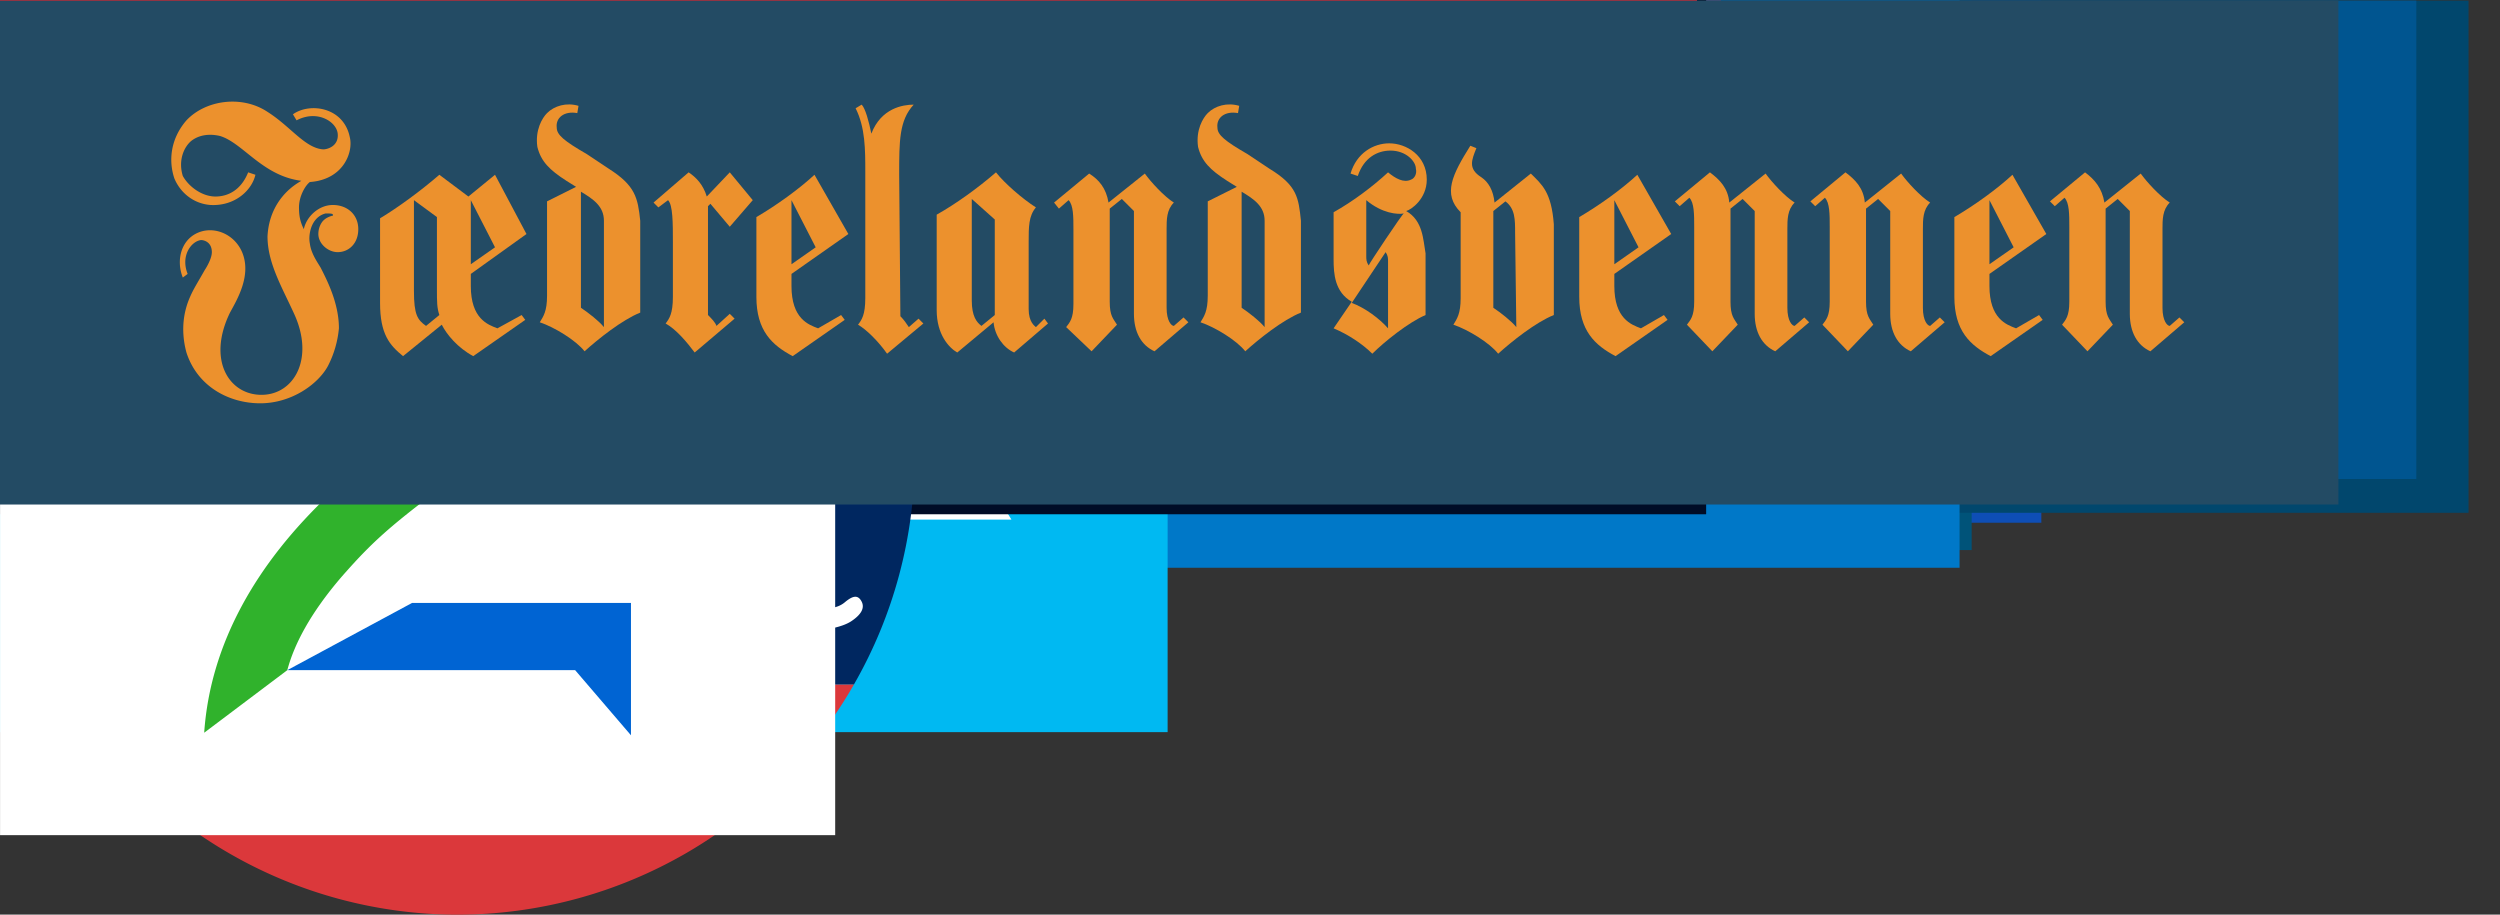 <svg xmlns="http://www.w3.org/2000/svg" version="1" id="svg4" viewBox="0 0 820 300">
    <rect x="0" y="0" width="820" height="300" fill="#333333" stroke="none"/>
    <defs id="defs8">
        <clipPath id="a">
            <path id="path4851" d="M43.84 1083.3h57.42v11.37H43.84z"/>
        </clipPath>
    </defs>
    <g id="g5312" transform="translate(-1296.66 -624.27) scale(.994)">
        <path id="rect5224-3-6-7-3" fill="#0e4eb6" stroke-width=".62" d="M1304.99 628.28h673.1v172.25h-673.1z"/>
        <g transform="translate(1357.24 659.09) scale(.819)" id="g4849">
            <path d="M34.08 80.45c0 5.76-4.56 7.44-7.44 7.44-4.08 0-6.24-1.68-6.24-5.28 0-3.6 1.92-5.52 6.24-5.52h7.2v3.36zm20.4 6.24V60.52c0-17.53-10.08-21.14-25.2-21.14-6.72 0-15.36.97-24.96 2.89h-.48V56.2h23.28c6 0 6.96 1.68 6.96 5.04v2.88H20.64C12.96 64.12 0 66.76 0 83.57c0 9.85 5.52 19.93 18 19.93 6.24 0 11.52-1.2 16.08-7.44l1.68 6.24h24V86.45h-5.29zm41.99-.72h-6.72V63.16c0-5.52 4.56-7.45 7.44-7.45 6.72 0 8.16 5.53 8.16 15.37 0 10.1-2.88 14.9-8.88 14.9zm7.44-46.59c-6 0-10.32 2.17-14.16 6.97V16.33H64.07v15.85h5.28v54.75h-5.28v15.85h33.84c18.96 0 28.8-10.8 28.8-31.46 0-20.89-7.92-31.94-22.8-31.94zm58.07 0c-10.32 0-18.24 2.89-23.04 8.65-4.56 5.28-6.71 13.2-6.71 23.53 0 21.62 9.83 32.18 29.75 32.18 6.72 0 11.04-.72 19.44-2.88h.48V86.93h-19.92c-6.24 0-8.4-4.08-8.4-15.37 0-11.28 2.16-15.36 8.4-15.36h4.08v5.04h15.84V42.5h-.48c-8.4-2.4-12.72-3.13-19.44-3.13zm100.31 19.7c0-12.73-6.48-19.7-18-19.7-6.96 0-12.48 2.4-16.56 7.45l-1.68-6.24H202.3v15.85h5.28v30.25h-5.28v15.85H233V86.7h-5.04V62.68c0-5.52 4.56-7.45 7.44-7.45 1.2 0 6.72.24 6.72 5.77v25.7h-4.32v15.84h29.76V86.7h-5.04V59.08zM296.13 128c5.52-5.28 15.36-19.45 19.43-32.18l14.88-39.38h6V40.59h-31.67v15.85h4.08l-6.96 22.09-7.2-22.1H299V40.6h-32.88v15.85h6.24l18.48 45.86-10.32 19.46z" id="path4832" fill="#fff"/>
            <path d="M396.2 59.08c0-12.73-6.48-19.7-18-19.7-6.96 0-12.24 2.4-16.32 7.2V16.34H336.2v15.85h5.28v54.75h-5.28v15.85h30.48V86.93h-5.04V62.92c0-5.52 4.56-7.45 7.44-7.45 1.2 0 6.72.24 6.72 5.77v25.7h-4.32v15.84h29.75V86.93h-5.03zm39.83-2.88c4.08 0 5.76 2.4 5.76 4.56 0 2.64-1.92 4.56-5.04 4.56h-9.84c.96-6 4.08-9.12 9.12-9.12zm-9.36 21.85h17.04c12.24 0 18.48-6.25 18.48-18.25 0-10.09-7.92-20.42-25.92-20.42-20.64 0-31.44 11.05-31.44 32.18 0 21.62 9.84 32.18 29.76 32.18a88.1 88.1 0 0 0 22.56-2.88h.48V86.93h-23.04c-4.8 0-7.44-2.88-7.92-8.88zm65.75-54.52h-10.8l-7.67 17.06-7.92 3.12V56.2h6v28.33c0 12.5 6.96 18.97 19.91 18.97 5.52 0 9.12-1.2 13.92-2.88l.24-.24V86.45h-8.88c-3.36 0-4.8-1.2-4.8-3.84V56.2h13.68V40.35h-13.68zm48 32.67c4.08 0 6 2.4 6 4.56 0 2.64-1.92 4.56-5.04 4.56h-9.84c.96-6 3.84-9.12 8.88-9.12zm-9.36 21.85h17.04c12.24 0 18.48-6.25 18.48-18.25 0-10.09-7.92-20.42-25.92-20.42-20.64 0-31.44 11.05-31.44 32.18 0 21.62 9.84 32.18 29.76 32.18a88.1 88.1 0 0 0 22.56-2.88h.48V86.93h-23.04c-4.56 0-7.2-2.88-7.92-8.88zm84.23-38.67c-4.8 0-13.68 1.45-18.48 10.33l-1.68-9.12h-23.75v15.85h5.28v30.25h-5.28v15.85h33.11V86.7h-7.44V67.96c0-4.32 1.68-8.64 13.44-8.64h5.28V39.38z" id="path4834" fill="#fff"/>
            <path d="M656.8 103.74h-29.75L682.25 0H712z" id="path4836" fill="#1e8bff"/>
        </g>
    </g>
    <g id="g5368" transform="translate(272.97 -552.3) scale(1.075)">
        <path id="rect5224-3-6-7" fill="#005379" stroke-width=".58" d="M-254.01 513.95h601.67V681.6h-601.67z"/>
        <g clip-path="url(#a)" transform="matrix(8.761 0 0 -8.758 -590.34 10134.87)" id="g4860" fill="#fff">
            <path d="M53.12 1094.42c-.1-.49-.6.1-.88-.23-.46-.49-.46-1.16-.46-1.85v-6.2c.02-.2.13-.4.33-.5.18 0 .34.25.5.04a.23.23 0 0 0 0-.26c-.47-.5-1.04-.9-1.53-1.33-.62.13-.93.77-1.09 1.28 0 .31.06.62-.05.9l-2.97-2.16-.13.03c-.65.49-1.34.93-1.91 1.5 0 .2.23.25.33.35 1.06.46 2.04 1.54 1.97 2.78-.03 1.6 0 3.21-.47 4.62-.15.31-.49.62-.83.7-.3.02-.54-.05-.77-.18-.34-.26-.41-.67-.31-1.06.52-1.18 1.89-2 1.8-3.41a2.35 2.35 0 0 0-.97-1.86c-.26-.12-.55-.28-.88-.18-.24.08-.47.31-.62.52-.08.26-.16.62 0 .87a.4.4 0 0 0 .3.05c.11-.3 0-.8.45-.92.23-.03.41.08.57.23a.9.9 0 0 1 .12.7c-.59 1.1-1.9 1.92-1.78 3.34.1.92.65 1.85 1.55 2.23.93.44 2.02.08 2.74-.51 1.32-1.29 1.32-3.63.62-5.17a6.49 6.49 0 0 0-1.86-2.18c.29-.39.75-.65 1.16-.96.68.39 1.35.9 1.94 1.44l-.02 6.28c-.08.4-.36.74-.52 1.1.08.08.16.16.23.16.26-.29.52-.54.7-.85.18.13.42.38.62.54.57.38 1.5.64 2.12.15zm35.34-1.23a.65.65 0 0 0 .21-.7 2.42 2.42 0 0 0-.65-.9c-.25-.02-.36.29-.54.44-.18.28-.39.72-.13 1.06.26.3.83.4 1.11.1zm3.75-.03l.13-.02c-.02-.44-.05-.95-.54-1.16-.5-.46-1.32.57-1.4-.36.47-.51 1.24-.93 1.14-1.72 0-1.93-.18-3.8-.47-5.6-.12-.31-.12-.7-.38-.93-.21 0-.26.28-.34.4-.46 1.91-.36 4.05-.44 6.1-.13.2-.33 0-.49.1-.08.13.13.24.13.36.41 1 .05 2.5 1.24 3.04.52.02.93-.57 1.42-.2zm-19.05 0c.1.03.1-.1.15-.15-.05-.44-.2-.95-.7-1.13-.43-.26-1.21.59-1.29-.26.47-.49 1.14-.87 1.14-1.57 0-2.29-.1-4.6-.72-6.66a.24.24 0 0 0-.21-.1c-.34.36-.31.88-.44 1.31-.23 1.67-.2 3.45-.26 5.2-.13.18-.36.05-.52.12-.07.13.13.21.16.34.44 1.03-.03 2.6 1.3 3.08.48 0 .95-.54 1.39-.18zm14.86-1.95c.42-.39.7-.82 1.01-1.23.08-.16-.13-.21-.18-.34l-.02-3.52a.52.52 0 0 1 .28-.33c.26-.18.39.36.6.05l-.03-.26c-.47-.49-.88-.98-1.35-1.44-.77.3-1.06 1.13-1.1 1.9v3.5c-.11.4-.73-.16-.52.44l1.21 1.23zm10.27-1.47l1.37 1.34c.49-.3.93-.85 1.37-1.28-.05-.18-.31-.16-.39-.36v-3.65c.08-.16.26-.24.39-.13.05.05.08.15.18.13.13-.1.13-.26.05-.39l-1.32-1.29c-.54.24-.88.83-.95 1.4l-.03 3.77a.5.5 0 0 1-.23.23c-.21-.02-.47-.13-.5-.36 0-1.1-.12-2.31.08-3.36.1-.24.5-.13.4-.42l-1.25-1.28c-.41.36-.83.85-1.24 1.28l.36.44.03 3.6a.6.6 0 0 1-.21.26c-.18.1-.28-.23-.41.02l.05.18c.41.41.7.9 1.19 1.26.62-.25.83-.87 1.06-1.39zm-38.73.6c.13-.21.15-.47.31-.67.31.4.52.95.83 1.36h.07l.94-1.16c-.19-.54-.57-.97-.91-1.46-.31.25-.6.61-.9.85l-.06-.08.03-3.21c.05-.16.2-.34.36-.36.26-.13.39.33.6.02l-.06-.2-1.44-1.4-.16.03-1.21 1.06c-.08.15.18.23.2.38l-.02 3.78c-.05.16-.08.34-.26.41-.13.03-.29-.2-.36.03l.05.15 1.19 1.19c.33-.08.64-.44.8-.72z" id="path4856"/>
            <path d="M55.5 1094.2c0-.09 0-.19-.1-.21-.34.02-.83.28-1.09-.1-.15-.16-.18-.37-.23-.57.23-1 1.34-1.24 2.02-1.88 1.55-1.13 1.21-3.08 1.26-4.88.05-.6-.67-.95-1.03-1.31l-1.53-1.29-1.83 1.41c0 .18.18.26.23.42.08 1.23-.03 2.57.1 3.77.42.29.96.39 1.27.88-.78.72-1.73 1.54-1.55 2.75.08.49.39.95.85 1.2.5.37 1.2.21 1.63-.2zm-.62-4.12l-.03-3.96c.1-.28.42-.44.62-.64.08-.1.21-.03.26.07v3.17c-.02.56-.28 1.15-.85 1.36zm25.13.98c.52-.5.98-.96 1.5-1.42.02-.15-.13-.23-.18-.33l-.03-3.55c.05-.13.18-.2.29-.15.1.05.18.12.3.1.11-.08.16-.2.08-.31l-1.47-1.31c-.5.2-.83.72-.9 1.2h-.13l-1.24-1.2h-.16c-1.52 1.05-.72 3.13-.96 4.75.86.83 1.81 1.47 2.67 2.3zm-1.11-1.4c-.13-.04-.18-.17-.18-.3l.02-3.27.16-.3c.1-.08.2-.21.33-.13.21.1.26.3.34.48.03.96.05 1.98-.03 2.91-.15.23-.33.57-.64.62zm-14.3.98l1-1.8-.07-.2-2.17-1.93c-.08-.3 0-.67.28-.87.19-.23.42-.34.68-.39.28-.08.49.49.72.1-.31-.66-1.03-.95-1.5-1.49-.7.26-1.63.67-1.76 1.55-.23 1-.1 2.2-.1 3.29.77.77 1.68 1.46 2.53 2.18.21-.05.29-.28.4-.44zm-1.27-1l-.02-2.39.88.87a12.6 12.6 0 0 1-.86 1.52zm13.63-.8l-.03-.15-2.25-2.03c-.07-.44.18-.82.57-1.05.18-.1.42-.21.65-.1.15 0 .23.28.41.15a.46.46 0 0 0 .08-.29l-1.47-1.33c-.7.23-1.68.64-1.76 1.54-.26 1-.1 2.16-.16 3.26l.13.21 2.43 2.03.13-.02zm-2.22.75l-.08.03v-2.32c.33.18.67.5.88.83zM94.9 1091c.44-.72.85-1.46 1.24-2.18l-.02-.13c-.75-.75-1.6-1.39-2.25-2.16.02-.38.23-.74.6-.95.2-.15.43-.1.66-.05.13.05.21.15.37.15.12-.07.12-.23.05-.33l-1.42-1.31c-.75.28-1.74.8-1.81 1.72-.16.98-.06 2.08-.08 3.14.77.77 1.65 1.44 2.5 2.16zm-1-1.38v-2.3c.33.11.64.5.82.8-.26.5-.52 1-.83 1.5zm-10.6 2.7c-.08-.24-.34-.29-.5-.47-.26-.67.62-.85.88-1.3.18-.16.16-.42.28-.57.44.28.8.72 1.2 1.1h.18c1.55-1.05.85-3.08 1.03-4.73-.72-.8-1.55-1.57-2.35-2.31h-.13c-.52.49-1.14.87-1.63 1.36-.03.13.05.2.1.28l-.02 3.58c-.29.69-.83 1.54-.34 2.34.1.4.57.8.96.9.13-.03.26-.06.33-.19zm1-2.76a.49.49 0 0 1-.3-.36l.02-3.13c.15-.26.44-.41.67-.52-.03 1.21.02 2.47-.05 3.68-.05.15-.13.33-.34.33zm-14.24 2.9c.2-.35.28-.79.2-1.22-.1-.6-.64-1.11-1.13-1.47l.02-.13.96-1.03c-.13-.85.3-1.98-.42-2.6l-1.68-1.97h-.15c-.8.51-1.53 1.18-2.28 1.82v.08l.88.95c-.08.23-.39.39-.49.62-.26.59-.1 1.33-.15 2 .62.72 1.4 1.42 2.14 2 .36-.2.85-.43 1.24-.12.21.18.29.39.31.64.05.34-.26.57-.49.75-.49.2-1.06.02-1.47-.23a.3.3 0 0 0-.34.18c.1.25.42.33.65.46.83.3 1.73 0 2.2-.72zm-2.7-2.43v-2.09h.03c.5.57 1.24 1.03 1.32 1.73-.46.07-.9.2-1.34.36zm.99-1.83l-1.27-1.36-.02-.13c.44-.36.8-.82 1.32-.98.07.8.02 1.65.05 2.47z" id="path4858"/>
        </g>
    </g>
    <g id="g5416" transform="translate(1071.22 -513.07) scale(.994)">
        <path id="rect5224-3" fill="#01476d" stroke-width=".67" d="M-1078.1 516.37h814.98v169.01h-814.98z"/>
        <g transform="translate(33.98 -16.48) scale(1.032)" id="g5379">
            <g id="g4921" transform="translate(-1044.26 548.75) scale(.906)" fill="#fff" fill-rule="evenodd">
                <path id="path4889" d="M477.36 81.3c-8.52 6.22-10.77 2.42-13.62 2.07.46-1.1 1.3-4.67-2.57-7.38a17.87 17.87 0 0 0-11.34-3.18c-.03.05-.17 1.2-.66 2.42a10.34 10.34 0 0 1-3.27 4.36 6.23 6.23 0 0 1-4.37 1.09c0 .1-.07.67-.07.98 0 .62 0 .65-.14 2.3-.32 3.69-2.5 7.68-2.54 7.78l-.1-.1 9.79 10.61s1.36 1.5 2.7-.05c1.1-1.23-.35-2.78-.35-2.78l-10.1-11c2-1 5.8-1.47 9.54-.86.6.09 1.16.24 1.76.46l-1.27 2.23h-.03c-1.38 2.43 2.7 6.9 10.9 8.2 8.2 1.3 12.82-3.1 14.58-5.12-5.14-.09-8.03-2.53-8.03-2.53s7.08-2.17 9.19-9.5zm-14.71 1.89l-5.6 10.96c.6-1.53 1.1-3.55-1.16-5.47.17.03 5.24-10.33 5.24-10.33a3.68 3.68 0 0 1 1.76 3.2 7.6 7.6 0 0 1-.24 1.64z"/>
                <path id="path4891" d="M440.72 79.94l-.03-.16.14.03c.03.04 2.6.69 4.57-.74a8.8 8.8 0 0 0 3.1-3.9c.56-1.25.74-2.3.74-2.3l.04-.03c.3-3.78-.68-7.93-1.2-9.83a6.14 6.14 0 0 0 3.23-1.74c1.59-1.54 5.18-6.3 4.02-17.06-1.34-12.24-7.6-22.96-18.48-32.53l1.4-1.46 1.2 3.16L444.63.7l-13.2 6.21 4.05 1.07-1.44 1.57-.36-.25-2.22 2.29.43.39-1.13 1.23c-.24-.2-.35-.35-.35-.35l-2.32 2.43.39.34-1.24 1.33c-.24-.25-.39-.37-.39-.37l-3.8 3.94s.07.08.32.3l-1.66 1.99.82.82 2 1.52 1.83-2.06c3.98 3.55 11.26 10.77 13.27 17.47 1.34 4.46 1.83 9.03.07 11.76a5.2 5.2 0 0 0-3.13-.46c-1.3.17-2.15 1.35-1.94 3.94.25 2.81 1.7 10.01.7 12.18 0 0-1.3-1.1-3.13-1.36-3.62-.54-3.3 3.5-4.3 8.13l-4.04-4.34-2.68 2.44 5.36 5.75c-.88.08-2.6.46-3.9 2.41-1.85 2.84 2.07 5.28 3.9 8.24 1.44 2.35.87 6.83 5 6.83 2.88 0 5.41-2.66 6.61-5.03v.02c.1-.16 2.08-4.16 2.36-7.13.32-2.98.21-4.01.21-4.01zm-7.95-57.5c-1.06 1.13-2.4.41-2.4.41l-2.22-1.99 2.61-2.8a24.1 24.1 0 0 1 1.97 1.77c.29.3 1.02 1.61.04 2.62zm4.25-4.08c-1.02 1.04-2.2.53-2.7.14-.21-.17-.95-.8-2.19-1.98l2.64-2.85a59.3 59.3 0 0 0 2.25 2.12c.4.4.82 1.75 0 2.57zm3.42 35.6l11.08 5.25a7.07 7.07 0 0 1-3.34 2.63l-11.54-5.54c2.08.18 3.1 0 3.8-2.34zm-9.82 40.76c-1.41-.28-1.62-2.08-2.18-4.01-.53-1.68-3.7-5.93-5-7.43 1.06.9 2.54.95 3.34.26l6.69 10.38c-1.69 1.36-2.04.97-2.85.8zm.53-24.11c.88.37 4.33 3.6 5.24-.8l9.05 7.66c-1.48 1.27-3.3 2.3-5.99.65-.1-.07-6.37-5.79-8.3-7.51z"/>
                <path id="path4893" d="M449.83 72.8l-.55.04v.02l.55-.05zm-11.68 18.31l.53.53-.53-.56z"/>
                <path id="path4895" d="M169.95 37.25c-2.72 2.32-11.53 10.54-11.53 13.02v33.96c0 3.92 3.27 8.59 6.3 10.7 3.65 2.5 6.2 2.99 6.3 3.03l.2.03 9.42-14.1v2.65c0 1.84.22 4.82.37 5.73.29 1.85 1.8 3.64 3.05 4.93 1.23 1.27 3.29 3.94 3.59 9.27.39 6.58-4.08 11.83-9.68 11.83-5.07 0-9.17-2.1-10.95-4.38-.03-.16-.06-.29-.06-.43 0-.32.15-.47.26-.56.39.21 1.56.8 3.45.8 2.27 0 5.15-2.68 5.15-5.97 0-3.42-2.37-6.2-6.09-6.2-4.2 0-6.79 4.1-6.79 6.72v.16c0 1.43-.01 4.73 2.61 7.47 2.48 2.56 6.67 4.68 12.42 4.73 14.43.1 21.12-10.45 21.12-19.92 0-4.05-2.06-6.58-3.45-8.6 0 0-.65-.96-.93-1.48-1.08-1.9-.97-5.9-.97-5.9V40.82c0-.64.09-2.43.32-2.96.26-.61.65-.88.65-.88l.38-.26-.37-.27c-.42-.31-10.38-7.5-11.65-8.11-1.97-.97-10.87 6.97-13.12 8.9zm10.7 6.61v37.06c-.25.37-2.4 3.4-5.4 3.4-3.8 0-3.86-4.81-3.86-5V46.83c0-1.28.09-4.06.09-4.06a5.82 5.82 0 0 1 2.41-4.66l.07-.04c1.29-.7 6.68 3.28 6.68 5.8zm449.03-5.46c-3.31 2.24-6.3 4.55-6.3 8.03v37.8c0 3.18 2.08 6.14 6.3 9.06 3.63 2.52 9.53 4.63 9.57 4.65l.21.07 9.08-11.83s-5.6-.26-9.85-3.18c-2.33-1.59-2.36-4.95-2.36-5.49V63.7c.92-.38 4.75-2.44 11.3-6.33 4.96-2.96 7.07-7.1 7.07-11.67 0-.91-.1-1.93-.25-3.06-.6-4.77-5.06-13.64-6.4-14.29-1.97-.97-18.2 9.94-18.37 10.05zm6.65 2.61c0-1.32.18-2.3.5-2.89.42-.78 1.19-1.07 1.23-1.1l.03-.02c.88.14 5.6 6.6 5.6 12.85 0 5.75-1.8 7.9-3.63 9.02a29.8 29.8 0 0 1-3.73 1.99zM209.94 38.4c-3.32 2.24-6.31 4.55-6.31 8.03v37.8c0 3.18 2.06 6.14 6.31 9.06 3.61 2.52 9.5 4.63 9.58 4.65l.19.07 9.08-11.83s-5.58-.26-9.85-3.18c-2.33-1.59-2.34-4.95-2.34-5.49V63.7c.9-.38 4.75-2.44 11.28-6.33 4.94-2.96 7.05-7.1 7.05-11.67 0-.91-.07-1.93-.21-3.06-.62-4.77-5.08-13.64-6.42-14.29-1.97-.97-18.2 9.94-18.36 10.05zm6.66 2.6c0-1.32.14-2.3.47-2.89.43-.78 1.18-1.07 1.22-1.1h.01l.04-.02c.9.14 5.61 6.6 5.61 12.85 0 5.75-1.79 7.9-3.64 9.02-1.6.97-2.89 1.66-3.71 1.99V41.01zM99.16 38.4c-3.35 2.24-6.34 4.55-6.34 8.03v37.8c0 3.18 2.08 6.14 6.34 9.06 3.6 2.52 9.5 4.63 9.55 4.65l.21.07L118 86.18s-5.6-.26-9.84-3.18c-2.36-1.59-2.37-4.95-2.37-5.49V63.7c.91-.38 4.77-2.44 11.28-6.33 4.96-2.96 7.09-7.1 7.09-11.67 0-.91-.09-1.93-.23-3.06-.62-4.77-5.09-13.64-6.44-14.29-1.97-.97-18.18 9.94-18.33 10.05zm6.63 2.61c0-1.32.16-2.3.47-2.89.44-.78 1.22-1.07 1.24-1.1h.01l.04-.02c.88.14 5.6 6.6 5.6 12.85 0 5.75-1.78 7.9-3.65 9.02-1.6.97-2.85 1.66-3.71 1.99zm652-2.61c-3.31 2.24-6.3 4.55-6.3 8.03v37.8c0 3.18 2.04 6.14 6.3 9.06 3.62 2.52 9.53 4.63 9.57 4.65l.2.07 9.08-11.83s-5.55-.26-9.85-3.18c-2.32-1.59-2.32-4.95-2.32-5.49V63.7c.88-.38 4.72-2.44 11.27-6.33 4.92-2.96 7.07-7.1 7.07-11.67 0-.91-.07-1.93-.21-3.06-.64-4.77-5.1-13.64-6.48-14.29-1.93-.97-18.16 9.94-18.33 10.05zm6.68 2.61c0-1.32.15-2.3.43-2.89.45-.78 1.23-1.07 1.26-1.1l.04-.02c.87.14 5.62 6.6 5.62 12.85 0 5.75-1.8 7.9-3.65 9.02a29.97 29.97 0 0 1-3.7 1.99zm-460.1-11.63c-.09.03-8.76 3.87-14.5 10.4-2.85 3.27-5.12 8.59-5.28 12.4-.2 4.2.36 9.8 3.87 12.73a8.16 8.16 0 0 0 7.6 1.74c1.85-.5 5.85-1.76 7.11-2.16 2.08-.64 2.82-.07 3.05.4.35.72.39 4.15.39 4.15l-.03 18.02c-1.17-1.86-4.23-5.49-10.02-4.34-7.9 1.54-11.18 13.86-11.32 14.4l-.05.18 1.06.92.17-.34c.04-.05 2.22-3.97 5.37-3.67 3.64.33 5.72 3.76 5.74 3.8l.15.23.34-.18c14.97-4.31 22.7-12.62 22.84-24.7.07-5.7-.74-8.37-3.31-10.97-3.34-4-10.42-4.24-19.39-.75l.05-19.73a8.31 8.31 0 0 0 5.63 2.36c9.1.54 13.04-13.29 13.2-13.87l.05-.21-1.07-.9-.18.34c-.01.03-2.21 3.97-5.37 3.67-3.64-.35-5.71-3.74-5.73-3.78l-.14-.24zM5.2 9.04C1.62 12.75-.21 17.89-.21 23.06c.4 13.41 9.05 18.45 9.05 18.45l.55-1.15s-3.42-3.8-3.8-9.62C5.3 25.2 8.82 20.5 13.43 18.52c6.83-2.94 14.52-.07 20.55 7.67a36.53 36.53 0 0 1 7.89 22.92c0 10.34-4.93 20.25-4.93 20.25l.64.88S54.13 56.5 54.13 30.12c0-1.5-.2-3.34-.46-4.86 0 0 .68-1.54 2.84-4.2l2.93-3.63v26.62s-3.24.7-3.24 2.78c0 2.3 3.24 2.8 3.24 2.8v24.2s-3.06-.58-6 1.85l-7.67 8.12S29.89 68.62 28.54 65.97a11.2 11.2 0 0 1-1.1-5.16 7.5 7.5 0 0 1 1.15-4.1c1.2-1.82 4.19-1.8 4.19-1.8l.08-.91s-4.82-.07-8.63 3.3a18 18 0 0 0-6 12.68c-.08 4.17.88 7.2 3.41 11.37 2.27 3.64 15.41 15.75 15.41 15.75l13.92-16.11s-1.05 5.2 1 9.4c2.66 5.42 7.1 7.78 13.9 7.78 8.28 0 14.1-4.03 17.4-12.18 2.09-5.17 2.53-11.12 2.53-15.22 0-6.28-1.07-12.65-2.71-16.21-2.7-5.88-8.36-8.23-8.36-8.23s3.34-2 7-5.53c3.6-3.45 5.05-7.37 4.86-11.1-.28-4.92-2.18-8.75-5.63-12.95-3.17-3.9-4.14-6.98-4.14-9.14 0-.72.09-1.27.16-1.62.32-1.97 3.49-3.62 3.49-3.62v-.88s-11.7 4.9-17.66 9.76a55.14 55.14 0 0 0-9.97 10.88C48.17 9.18 37.92 1.3 26.19.87 19.91.67 10.98 3.1 5.21 9.04zM65.29 81.9a6.35 6.35 0 0 0-2.9-7.29V49.7s1.07.11 2.87-.05 3.7-.69 3.7-.69.84.64.89 4.42v34.9c0 1.09.12 2.8-.62 4.45-.28.63-2.95 4.56-8.95 2.02-8.72-3.7-7.2-11.6-7.08-12.5 0 0 1.13 4.32 5.65 4.65 3.11.23 5.79-2.34 6.44-5zm2.81-71.75a21.17 21.17 0 0 0-2.3 9.96c0 3.95 1.99 7.97 4.3 10.83 1.84 2.29 4.41 4 4.41 8 0 3.12-2.74 5.8-2.85 5.91a28.4 28.4 0 0 0-5.23-.9c-1.47-.2-3.4-.1-3.89-.1v-29.2a23.33 23.33 0 0 1 5.56-4.5zm650.58-8.1c-2.53.64-4.89 2.81-6.37 5.8a13.08 13.08 0 0 0-1.09 5.16c0 3.93 1.94 7.25 4.05 10.39 2.11 2.9 5.95 8.13 6.86 9.4-4.71 2.65-14.95 8.92-14.95 13v38.76c0 3.66 3.27 8.33 6.3 10.38 4.22 2.85 6.26 3.2 6.54 2.98l-.14.05c3.1-.4 5.42-1.14 10.35-3.36 4.32-1.93 12.1-6.58 12.1-8.88l.04-43.03v-1.67c-.32-5.39-2-8.59-5-12.58l-7.85-10.26c-6.12-7.83-8.4-10.77-6.96-12.5.24-.35.6-.5.98-.52 1.51-.06 3.41 1.95 3.45 1.97l.2.22 1.84-1.93-.2-.21a10.4 10.4 0 0 0-10.15-3.17zm1.48 78.6l-.1-41.38c0-1.27 2.18-3.65 3.3-4.1.22-.1.32-.07.32-.07 1.62 1.72 5.74 6.81 5.74 9.6v43.32c-.77.35-4.19 1.63-6.65-.13-1.63-1.18-2.6-1.9-2.6-7.23zM591.14 2.05c-2.5.64-4.9 2.81-6.37 5.8a13.15 13.15 0 0 0-1.09 5.16c0 3.93 1.97 7.25 4.01 10.39 2.15 2.9 5.99 8.13 6.9 9.4-4.75 2.65-14.96 8.92-14.96 13v38.76c0 3.66 3.27 8.33 6.3 10.38 4.26 2.85 6.27 3.2 6.55 2.98l-.14.05c3.1-.4 5.42-1.14 10.35-3.36 4.33-1.93 12.1-6.58 12.1-8.88l.04-43.03v-1.67c-.32-5.39-2-8.59-5-12.58l-7.88-10.26c-6.1-7.83-8.38-10.77-6.97-12.5.28-.35.63-.5 1.02-.52 1.51-.06 3.41 1.95 3.45 1.97l.2.22 1.8-1.93-.17-.21c-.04-.05-3.8-4.65-10.14-3.17zm1.48 78.6l-.1-41.38c0-1.27 2.18-3.65 3.3-4.1.21-.1.32-.07.36-.07 1.58 1.72 5.7 6.81 5.7 9.6v43.32c-.78.35-4.2 1.63-6.62-.13-1.66-1.18-2.64-1.9-2.64-7.23zM492.07 2.5c-7.74 4.08-12 14.03-10.13 23.1.9 4.73 4.29 7.95 9.32 8.81 2.95.52 7-.31 9.36-2.9.1-.1.1-.14.1-.14l-1.01-1.3-.1.07a10.26 10.26 0 0 1-6.24 2.44c-3.27.02-7.25-2.23-8.38-6.04-1.01-4.06.57-8.26 4.09-11 3.03-1.91 7.46-2.07 10.84-.43.03 0 33.05 17.33 33.05 17.33s-9.54 4.07-13.13 14.9c-1.41 4.34.52 10.95 2.29 14.28 1.76 3.32 3.65 6.54 3.65 10.35 0 0 .15 2.97-1.23 5.22-1.3 2.59-6.3 4.49-6.3 4.49s-16.54-9.93-9.75-33.24c2.36-8.2 10.63-13.97 10.63-13.97l-.91-1.08s-20.1 8.2-23.69 24.99c-1.62 7.67-1.58 18.99 4.96 27.8 7.71 10.39 24.25 15.05 35.27 9.68 4.11-1.69 7.96-5.05 10.84-8.9 4.19-5.61 5.7-14.49 5.7-14.49l-1.8-.01s-1.12 5.73-4 8.53c-7.85 7.72-21.76 4.03-24.92 2.18 0 0 4.6-2 7.7-4 7.08-4.65 9.97-12.26 9.97-15.29 0 0 .8-5.96-3.42-13.21a35.43 35.43 0 0 1-2.89-5.82c-2.25-6.04 3.1-11.56 3.1-11.56 4.3 1.09 9.19.4 12.57-2.08 3.73-3.38 5.45-6.8 5.66-10.07.49-6.86-6.75-9.06-6.75-9.06l-.89 1.74s4.4 2.19 4.76 3.95c.27 1.39-.1 2.5-.67 3.14a3.33 3.33 0 0 1-3.6.55l-26.92-14c-8.65-4.67-17.17-9.76-27.13-4.95zm63.98 7.33c0 5.22 5 12.07 6.8 12.07 1.83 0 6.79-6.85 6.79-12.07a6.9 6.9 0 0 0-6.8-7.02 6.92 6.92 0 0 0-6.79 7.02z"/>
                <path id="path4897" d="M561.61 28.32l-9.96 12s1.97 0 3.91 1.97c.6.6.95 1.47 1.02 2.61l-.04 40.68c0 5.65 1.8 7.96 2.68 9.06 1.4 1.82 4.82 3.15 4.96 3.23l.18.09 9.57-11.78s-1.65 0-3.38-1.8c-.56-.59-.84-1.97-.91-3 0 0-.07-.92-.07-2.45V40.5c0-5.63-1.8-7.94-2.68-9.06-1.4-1.8-4.78-3.15-4.93-3.2l-.2-.1zm-283.33 56.1c-.7-.72-.9-2.3-.9-3.7v-36.8c0-3.23-.2-6.38-2.55-9.61-2.64-3.64-7.17-5.88-7.36-5.97l-.14-.08-.16.08c-.03.04-3.33 2.13-6.88 5.95a56.28 56.28 0 0 0-5.24 6.65c-.34-2.59-1.25-5.9-3.72-8.5-2.66-2.81-6.14-4.06-6.28-4.12l-.23-.06-.14.17-6.33 10.9c.01 0 1.25.55 1.9 1a4.15 4.15 0 0 1 1.91 3.59v41.8c0 5.65 1.8 7.96 2.68 9.05 1.39 1.83 4.79 3.19 4.93 3.24l.2.07 9.7-11.9s-1.92.36-3.5-1.8a6.43 6.43 0 0 1-1.04-3.56V46.09c0-2.28 2.75-4.7 5.36-4.7 2.54 0 3.92 2.44 3.92 4.7v39.55c0 5.67 1.8 7.97 2.66 9.06 1.4 1.83 4.8 3.18 4.94 3.24l.2.07 9.55-11.83s-1.78.04-3.48-1.76zm419.67 0c-.66-.72-.87-2.3-.87-3.7v-36.8c0-3.23-.21-6.38-2.57-9.61-2.64-3.64-7.15-5.88-7.36-5.97l-.14-.08-.14.08c-.04.04-3.34 2.13-6.9 5.95a55.32 55.32 0 0 0-5.24 6.65c-.32-2.59-1.24-5.9-3.7-8.5-2.67-2.81-6.16-4.06-6.3-4.12l-.2-.06-.15.17-6.37 10.9c.03 0 1.27.55 1.9 1a4.09 4.09 0 0 1 1.94 3.59v41.8c0 5.65 1.79 7.96 2.67 9.05 1.4 1.83 4.79 3.19 4.93 3.24l.2.07 9.69-11.9s-1.9.36-3.49-1.8a6.42 6.42 0 0 1-1.02-3.56l-.04-34.73c0-2.28 2.79-4.7 5.4-4.7 2.53 0 3.9 2.44 3.9 4.7v39.55c0 5.67 1.8 7.97 2.67 9.06 1.41 1.83 4.79 3.18 4.93 3.24l.2.07 9.55-11.83s-1.76.04-3.49-1.76zM163.82 31.67c-.77.61-2.46 1.02-3.67 1.2a8.1 8.1 0 0 1-4.77-.57c-1.27-.6-2.1-1.56-2.66-1.93-.78-.53-1.32.26-1.32.26l-8.04 9.36a14.76 14.76 0 0 0-3.58-7.5 17.31 17.31 0 0 0-6.3-4.11l-.22-.08-.13.2-6.23 10.95a5.2 5.2 0 0 1 2.52.95c1.32 1.28 1.18 2.48 1.18 3.57v41.67c0 5.67 1.81 7.97 2.68 9.06 1.4 1.83 5.15 3.3 5.15 3.3l9.61-11.77s-1.73 0-3.43-1.79c-.7-.72-1.02-2.32-1.02-3.71l-.02-36.36c.69-1.21 2.02-2.65 3.3-3.15.97 1.13 3.14 2.3 4.95 2.7 2.47.54 5.03-.16 7.92-2.72 3.34-2.97 4.43-6.8 5.05-8.85zm224.82 62.47a4.4 4.4 0 0 1 4.33-4.47 4.39 4.39 0 0 1 4.31 4.47 4.38 4.38 0 0 1-4.31 4.43 4.4 4.4 0 0 1-4.33-4.43zm9.73 0a4.39 4.39 0 0 1 4.32-4.47 4.39 4.39 0 0 1 4.32 4.47 4.38 4.38 0 0 1-4.32 4.43 4.38 4.38 0 0 1-4.32-4.43zm9.72 0a4.4 4.4 0 0 1 4.33-4.47c2.37 0 4.3 1.99 4.3 4.47a4.38 4.38 0 0 1-4.3 4.43 4.4 4.4 0 0 1-4.33-4.43zm-14.68-8.36a4.38 4.38 0 0 1 4.31-4.45 4.38 4.38 0 0 1 4.32 4.45 4.38 4.38 0 0 1-4.32 4.45 4.38 4.38 0 0 1-4.3-4.45zm9.71 0a4.38 4.38 0 0 1 4.32-4.45 4.38 4.38 0 0 1 4.33 4.45 4.39 4.39 0 0 1-4.33 4.45 4.38 4.38 0 0 1-4.32-4.45zM384 83.1a4.42 4.42 0 0 1 4.33-4.47 4.39 4.39 0 0 1 4.29 4.47 4.38 4.38 0 0 1-4.3 4.47A4.4 4.4 0 0 1 384 83.1zm28.44 0a4.4 4.4 0 0 1 4.32-4.47c2.38 0 4.3 2.01 4.3 4.47a4.39 4.39 0 0 1-4.3 4.47c-2.4 0-4.32-2-4.32-4.47zm-48.84.87c-.14-1.66-.14-1.7-.14-2.3 0-.32-.05-.89-.03-1-.56.13-2.7.18-4.4-1.08a10.06 10.06 0 0 1-3.26-4.36 8.72 8.72 0 0 1-.65-2.42c-2.38-.25-7.04.2-11.35 3.18-3.89 2.71-3.03 6.29-2.58 7.38-2.86.35-5.11 4.15-13.6-2.08 2.1 7.34 9.18 9.5 9.18 9.5s-2.9 2.45-8.06 2.54a15.41 15.41 0 0 0 14.6 5.12c8.19-1.3 12.27-5.77 10.88-8.2l-1.27-2.23a8.67 8.67 0 0 1 1.74-.46c3.75-.6 7.55-.15 9.56.86l-10.12 11s-1.44 1.55-.35 2.78c1.32 1.55 2.73.05 2.73.05l9.67-10.5c-.07-.11-2.23-4.1-2.55-7.78zm-15.71 10.18l-5.61-10.96a6.46 6.46 0 0 1-.23-1.64c0-1.26.61-2.57 1.74-3.2 0 0 5.08 10.36 5.24 10.33-2.27 1.92-1.76 3.94-1.14 5.47z"/>
                <path id="path4899" d="M378.37 78.61l5.38-5.75-2.68-2.44-4.08 4.34c-.95-4.62-.67-8.67-4.26-8.13a6.92 6.92 0 0 0-3.15 1.36c-.95-2.17.48-9.37.73-12.18.21-2.59-.67-3.77-1.96-3.94a5.23 5.23 0 0 0-3.15.46c-1.74-2.73-1.23-7.3.11-11.76 2-6.7 9.27-13.92 13.25-17.47l1.85 2.06 1.99-1.52.8-.82-1.67-2c.27-.2.36-.29.36-.29l-3.82-3.94s-.15.12-.37.37l-1.24-1.33.38-.34-2.31-2.43-.35.35-1.15-1.23.4-.4-2.2-2.28-.34.25-1.4-1.57 4-1.07L360.31.7l5.18 12.68 1.2-3.16 1.38 1.46c-10.88 9.57-17.12 20.29-18.46 32.53-1.18 10.76 2.4 15.52 4 17.06a6.15 6.15 0 0 0 3.24 1.74c-.53 1.9-1.5 6.05-1.18 9.83v.02s.22 1.06.73 2.3a9.15 9.15 0 0 0 3.12 3.91 5.77 5.77 0 0 0 4.57.74l.15-.03v.16s-.15 1.03.17 4c.28 2.98 2.27 6.98 2.36 7.14l.02-.02c1.2 2.37 3.7 5.03 6.6 5.03 4.12 0 3.57-4.48 5-6.83 1.82-2.96 5.75-5.4 3.88-8.24a5.08 5.08 0 0 0-3.9-2.4zm-4.2-60.54l2.6 2.8-2.22 1.98s-1.3.72-2.4-.4c-.96-1-.26-2.33.04-2.62.1-.15.88-.85 1.99-1.76zm-6.26-2.28c.13-.1 1.11-1.02 2.28-2.12l2.6 2.85a45.37 45.37 0 0 1-2.17 1.98c-.5.39-1.72.9-2.7-.14-.84-.82-.4-2.16 0-2.57zm-11.19 46.05s-1.85-.56-3.32-2.63l11.08-5.25c.72 2.34 1.74 2.52 3.79 2.34zm8.75 16.28c-2.66 1.66-4.52.62-5.99-.65l9.05-7.67c.95 4.42 4.38 1.18 5.24.8-1.93 1.73-8.2 7.45-8.3 7.52zm11.03 12.59c-.58 1.93-.8 3.73-2.18 4-.81.18-1.18.57-2.87-.79l6.7-10.38c.8.7 2.3.64 3.35-.26-1.3 1.5-4.5 5.75-5 7.43z"/>
                <path id="path4901" d="M406.22 14.63c-.09-.14-2.95-4-3.02-4.08V8.99a2 2 0 0 0 1.34-1.9 2 2 0 0 0-1.96-2.05 2 2 0 0 0-1.99 2.04 2 2 0 0 0 1.4 1.92v1.59c-.08.1-2.9 3.87-2.98 4-16.35 1.79-28.65 15.95-28.65 32.98 0 18.3 14.38 33.2 32.06 33.2 17.7 0 32.1-14.9 32.1-33.2 0-16.83-12.16-30.98-28.3-32.94zM382.8 70.8a31.32 31.32 0 0 1-10.23-23.22c0-14.76 10.5-27.7 24.47-30.35l-19.6 26.27 3.42 2.8 1.13-1.51h.8v26zm14.68 7.23c-.04-2.6 0-8.7.05-8.87a5.04 5.04 0 0 1 4.96-5.14 5.1 5.1 0 0 1 5.02 5.14c.05.17.07 6.21.05 8.83-1.67.3-3.4.48-5.14.48a28.9 28.9 0 0 1-4.94-.44zm22.9-5.8a28.84 28.84 0 0 1-5.97 3.61v-8.18l.66-.05v-2.62h-1.53c-1.42-4.2-4.48-7.28-8.83-7.92v-1h-4.37l.02 1c-3.92.64-7.44 3.75-8.89 7.92h-1.5v2.62l.66.05v8.27a29.93 29.93 0 0 1-5.82-3.43V44.74h35.56v27.47zm2.01-1.75V44.74h.77l1.2 1.55.14-.12 3.27-2.68s-18.94-25.4-19.56-26.2c14 2.85 24.07 15.48 24.07 30.28 0 8.71-3.6 17.04-9.89 22.9z"/>
                <path id="path4903" d="M392.73 48.93h18.79v3.73h-18.8z"/>
            </g>
        </g>
    </g>
    <g id="g4937" transform="translate(0 .45) scale(1.361)" overflow="visible">
        <path id="path4923" d="M325.96 93.28V0H4.95v93.28" transform="matrix(1.292 0 0 1.29 -6.4 -.33)" clip-path="url(#XMLID_3_)" fill="#ed1c24"/>
        <path id="path4925" d="M232.16 86.5c-1.69 0-2.9-.39-3.7-1.2-1.02-1-1.5-2.77-1.5-5.38V11.7h-16.6v66c0 7.54 1.83 12.42 5.74 15.32 3.37 2.5 8.17 3.57 16.05 3.57zM32.06 25.94c8.24.2 10.88.78 10.97 9.19v32.93c.18 6 .18 9.78-2 11.87-1.6 1.53-4.45 2.12-8.98 1.85zM52.6 15.27c-5.68-3.29-13.33-3.56-20.06-3.56H13.6v84.25h23.56c5.13 0 11.03-.42 15.85-3.56 5.07-3.17 7.58-8.58 7.7-16.52V34.1c-.01-6.96-.97-14.65-8.11-18.84zm345.15 15.55V18.95H381.1v11.87h-4.97v12.2h4.97v40.52c0 4.23 1.15 7.52 3.4 9.77 2.34 2.33 5.8 3.5 10.3 3.5 3.63 0 7.1-.43 10.3-.9l.29-.04V84l-1.32-.01c-1.05-.01-1.74-.03-3.16.21-1.13 0-1.86-.22-2.34-.7-.55-.55-.82-1.49-.82-2.88v-37.6h7.64V30.81zm-39.74 26.84h-10.37V47.6c0-2.77.58-4.76 1.73-5.9a4.84 4.84 0 0 1 3.55-1.29c1.4 0 2.57.46 3.46 1.35a6 6 0 0 1 1.63 4.04zm-5.19-28.45c-6.75.05-11.99 1.5-15.58 4.32-4.14 3.25-6.25 8.38-6.25 15.27v31.23c0 5.07 1.54 9.17 4.59 12.18 4.77 4.72 12.01 5.66 17.25 5.61 7.52-.1 13.13-2.1 16.69-5.91 3.38-3.63 4.91-8.9 4.54-15.7l-.02-.33h-16.52l-.02.32c-.04.57-.06 1.16-.09 1.73-.11 2.77-.21 5.37-1.7 6.72-.78.73-1.93 1.04-3.49.96-4.15-.24-4.6-3.98-4.6-5.58V68.87h27.02V45.8c0-4.53-1.42-8.23-4.22-11-4.75-4.7-12.2-5.64-17.6-5.59zM300.5 52.12c0-2.53-.01-6.35 1.79-8.14a3.73 3.73 0 0 1 2.8-1.06c.84-.02 1.54.25 2.13.82 1.42 1.4 2.15 4.55 2.15 9.38v21.6c0 5.8-.77 9.39-4.58 9.39a3.45 3.45 0 0 1-2.57-.97c-1.72-1.72-1.72-5.33-1.72-7.72v-22.9zm8.87-40.36v23.73c-3.02-4.16-6.88-6.28-11.51-6.28-13 0-14 15-14 19.6v27.81c0 13.74 4.8 20.88 14.29 21.2 4.88 0 9.43-2.88 12.33-7.74v5.94h15.54V11.76zM87.44 85.41a5.57 5.57 0 0 1-4.05-1.48 5.77 5.77 0 0 1-1.54-4.2v-4c0-3.94 1.9-5.77 3.57-6.94 1.2-.9 2.7-1.58 4.43-2.37.98-.45 2-.91 3.07-1.47v12.27c-.1 3.73-1.14 8.2-5.48 8.2zm.3-56.2c-7.98 0-13.9 1.98-17.62 5.88-3.16 3.32-4.6 7.96-4.31 13.83l.01.32h16.61l.06-.89c.28-4.55.48-7.83 5.75-7.83 1.23 0 2.3.43 3.12 1.24 1 1 1.56 2.54 1.56 4.24v3c0 4.69-4.38 5.97-9.92 7.58-1.2.35-2.46.72-3.7 1.13-7.02 2.3-14.2 6.4-14.2 19.38v5.34c0 4.63 1.47 8.54 4.24 11.3 2.66 2.67 6.4 4.08 10.77 4.08 6.16 0 9.57-2.2 13.42-6.3v4.5h16.02l.02-49.32c0-5.87-1.28-9.89-4.03-12.63-3.32-3.32-8.98-4.86-17.8-4.86zm168.53 56.2a5.58 5.58 0 0 1-4.06-1.48 5.78 5.78 0 0 1-1.54-4.2v-4a7.73 7.73 0 0 1 3.58-6.94c1.2-.9 2.7-1.58 4.42-2.37.99-.45 2-.91 3.08-1.47v12.27c-.1 3.73-1.14 8.2-5.48 8.2zm.3-56.2c-7.98 0-13.9 1.98-17.62 5.88-3.16 3.32-4.61 7.96-4.32 13.83l.02.32h16.6l.06-.89c.28-4.55.48-7.83 5.76-7.83 1.22 0 2.3.43 3.12 1.24 1 1 1.56 2.54 1.56 4.24v3c0 4.69-4.38 5.97-9.92 7.58-1.21.35-2.46.72-3.71 1.13-7.02 2.3-14.2 6.4-14.2 19.38v5.34c0 4.63 1.47 8.54 4.24 11.3 2.67 2.67 6.4 4.08 10.77 4.08 6.16 0 9.58-2.2 13.42-6.3v4.5h16.03l.02-49.32c0-5.87-1.28-9.89-4.03-12.63-3.32-3.32-8.98-4.86-17.8-4.86zm-68.15 45.9c0 2.61.01 6.18-1.74 7.94a3.82 3.82 0 0 1-2.85 1.06 3 3 0 0 1-2.28-.9c-2-1.94-2.3-6.53-2.3-9.1v-21.6c0-2.74.21-6.6 2-8.4a3.88 3.88 0 0 1 2.89-1.09c1.06 0 1.9.32 2.54.97 1.74 1.74 1.74 5.4 1.74 7.83v22.9zm2.65-45.9c-5.47 0-9.53 1.94-11.82 5.63V11.76h-16.64v84.25h15.54v-5.8a15.05 15.05 0 0 0 12.6 7.61c9.51-.32 14.32-7.46 14.32-21.2V48.81c0-4.1-.68-11.63-5.2-16.16a12.02 12.02 0 0 0-8.8-3.44zm-60.02 21.7c-.08-2.36.13-5.5 1.64-7.04a3.08 3.08 0 0 1 2.34-.95c1.4 0 2.45.39 3.23 1.17 1.12 1.1 1.66 3.04 1.66 5.92v23.9c0 3.46-.54 6.99-4.49 6.99a4.04 4.04 0 0 1-2.97-1.07c-.94-.93-1.4-2.48-1.4-4.61V50.9zm9.97-20.1v6.16c-2.68-4.94-6.88-7.55-12.5-7.76-4.94 0-8.68 2.18-11.15 6.49-1.91 3.35-2.96 8-2.96 13.1v27.82c0 5.91 1.82 11.13 5 14.3 2.46 2.45 5.61 3.69 9.4 3.69 3.96 0 7.73-1.95 11.2-5.8V99.5c-.08 3.32-1.2 3.98-4.5 4.28-1.95.12-3.18-.12-3.88-.77-.82-.76-.98-2.18-.98-4.21v-.34H114l.01.35c.44 14.21 10.27 16.17 20.83 16.17 7.67 0 13.44-1.87 17.13-5.56 3.05-3.05 4.6-7.3 4.6-12.63V30.82z" fill="#fff"/>
    </g>
    <g id="g5454" transform="translate(-1155.28 -444.78) scale(.994)">
        <path id="rect5224-3-6" fill="#0078c8" stroke-width=".63" d="M1162.7 447.64h646.17v187.17H1162.7z"/>
        <g transform="translate(1188.51 468.04) scale(2.842)" id="g4972">
            <path d="M39.04 43.38c2.45-.85 3.68-2.38 4.17-5.2.08-.43.22-19.17.31-27.32-.22-1.65.33-6.21-5.7-9.07-1.14-.38-.85-.4 6.14-.5l7.34-.08 2.58 3.64c4.66 6.25 11.56 16.53 17.88 23.96.12 0 .17-5.02.13-11.16 0 0 .18-8.51-.08-11.16-.26-2.65-3.36-4.56-5.95-4.98-.37-.05 2.67-.1 6.74-.1 4.22 0 6.84.08 6.08.2a5.5 5.5 0 0 0-3.78 1.96c-1.65 1.88-1.65 1.85-1.82 22l-.16 18.37H70.2l-3.83-5.37c-2.1-2.92-3.96-5.44-4.11-5.62-.22-.25-3.67-4.95-6.13-8.35l-1.27-1.72c-1-1.33-9.45-12.82-9.7-13.2 0-.15-.15-.2-.23-.12-.16.15-.18 27.53-.03 28.89.1 1.68.42 2.55 1.26 3.47a5.7 5.7 0 0 0 3.31 1.64c.63.04 1.2.12 1.27.19.06.14-2.85.2-6.48.19l-6.59-.01 1.36-.55zm-17.23-.13c8.66-2.44 9.76-13.58 9.78-19.72 0-2.98-.09-6.1-.2-6.94-.94-6.72-3.8-11.63-7.98-13.68-1.78-.75-1.94-.77-5.03-.78H15.3l-.06 20.53-.27 20.66 2.67.08c2.43.07 2.84.06 4.17-.15zm-18.68.37c1.18-.14 1.55-.32 2.14-1.02 1.07-1.42 1-3.24 1.04-4.59.02-1.54.13-27.43-.06-31.47.04-1.28.1-2.26-.14-2.9-.24-.65-1.34-1.6-2.87-1.94-1.31-.29.16-.32 10.24-.25 13.21.1 13.56.14 17.4 2.12 3.49 1.8 5.47 3.88 7.34 7.67 1 1.66 1.44 3.65 1.82 5.36.56 2.5.74 5.76.43 7.98a34.87 34.87 0 0 0-.29 2.51c-.02 1.23-1.15 4.91-2.11 6.87a16.01 16.01 0 0 1-7.38 7.65c-3.97 1.98-6.4 2.26-19.06 2.22-5.46-.02-9.28-.12-8.5-.21z" id="path4958" fill="#fff"/>
            <path d="M139.28 20.9c-.08-.13.18-.4.58-.6.94-.45 1.09-1.37 1.1-6.94 0-5.33-.15-6.23-1.1-6.69-1.3-.62-.78-.84 1.92-.84 2.47 0 2.65.03 2.65.53 0 .67.16.65 1.45-.14 1.38-.85 3.81-.91 5.08-.14 1.7 1.04 1.79 1.38 1.93 7.66.08 3.13.24 5.85.36 6.04.12.19.52.46.88.6 1.34.5.27.77-3.1.77-2.87 0-3.43-.07-3.43-.4 0-.22.17-.4.38-.4.2 0 .57-.18.8-.4.34-.36.41-1.25.41-5.67 0-5.93-.12-6.46-1.54-6.86-1.09-.3-2.52.24-3 1.13-.4.75-.17 10.4.27 11.21.18.33.55.6.84.6.29 0 .52.17.52.4 0 .32-.56.39-3.42.39-1.89 0-3.5-.11-3.58-.25zm-48.17-1.33c2.1-1.3 3.18-4.6 3-9.11-.14-3.17-.67-4.98-1.92-6.63-.94-1.22-2-1.72-3.8-1.78L86.9 2l-.2 8.85c-.11 4.86-.14 9.01-.06 9.21.22.58 3.3.24 4.48-.49zm-10.17 1.2c0-.23.22-.41.51-.41.28 0 .7-.27.93-.6.35-.5.4-1.79.4-8.8 0-7.63-.03-8.25-.48-8.66a1.67 1.67 0 0 0-.92-.43c-.24 0-.44-.18-.44-.4 0-.34.71-.4 4.83-.4 3.2 0 5.3.13 6.21.36 3.54.92 5.78 4 6.08 8.41.16 2.23-.22 4.73-.98 6.47a8.98 8.98 0 0 1-4.05 4.08c-1.27.57-1.8.62-6.74.71-4.75.09-5.35.05-5.35-.32zm76.65.45l-1.53-.1V18.6c0-2.08.07-2.47.36-2.23.2.16.5.74.66 1.3.64 2.54 3.67 3.64 5.33 1.98.92-.9.92-2.14 0-3-.26-.35-1.7-1.24-3.1-1.96-3.2-1.65-3.64-2.22-3.64-4.58 0-2.12.67-3.27 2.36-4.03 1.12-.51 4.01-.67 6.04-.34l.99.17v2.23c0 2.43-.32 2.8-.93 1.04a5.48 5.48 0 0 0-.83-1.55c-1.27-1.42-3.83-1.57-4.85-.28-1.1 1.4-.47 2.36 2.31 3.5 1.13.47 2.5 1.15 3.04 1.51 1.89 1.28 2.58 4.07 1.56 6.29-1.12 2.44-2.53 2.9-7.77 2.58zm-21.9-10.04c-.02-2.77-1.01-4.56-2.54-4.56-1.52 0-2.49 1.7-2.49 4.32v1.25h5.04v-1.01zm-4.1 9.99c-1.6-.44-2.18-.8-3.1-1.86-1.2-1.4-1.65-3.02-1.65-5.82 0-2.88.6-4.68 2.08-6.2 1.2-1.26 2.43-1.72 4.53-1.72 3.31.01 5.28 2.19 5.79 6.4l.15 1.24-4.43.07-4.42.08.07 1.19c.12 1.9.61 3.4 1.4 4.23 1.42 1.53 4.13.9 6.11-1.43.6-.7.74-.75.88-.39.36.91-1.2 2.88-3 3.78a7.9 7.9 0 0 1-4.4.43zm-26.27-1.67c1.03-.85 1.26-1.6 1.26-4.12V12.9l-.71.18c-1.8.42-3.06 1.17-3.52 2.04-.64 1.21-.63 3.45.02 4.16.68.63 2.3.75 2.95.22zm-4.15 1.72c-1.6-.4-2.77-2-2.77-3.77 0-2.71 2.37-4.47 6.96-5.16l1.22-.18V9.95c.02-2.67-.34-3.33-1.8-3.33-1.32 0-1.83.6-1.93 2.25l-.09 1.32-1.11.08c-1.48.1-2.2-.3-2.2-1.24 0-1.03.81-1.96 2.31-2.7 1.05-.5 1.71-.6 3.82-.62 2.2-.01 2.67.07 3.31.54 1.2.88 1.38 1.86 1.4 7.45.01 5.38.18 6.28 1.09 6 .38-.13.5-.05.5.34 0 1.73-4.34 1.78-4.88.06-.21-.66-.45-.68-.84-.05-.67 1.07-3.1 1.64-4.99 1.17zm19.16-6.53c1.02-.53 1.48-1.78 1.46-3.97-.02-2.79-.89-4.1-2.7-4.1-1.49 0-2.44 1.68-2.44 4.31 0 1.89.6 3.31 1.59 3.8.85.43 1.19.43 2.09-.04zm-4.4 12.52c-2.64-.52-4.3-1.94-4.3-3.67 0-1.82 1.67-3.02 3.56-2.55.77.2.84.58.24 1.24-.58.65-.53 2.27.1 3.1 1.01 1.37 4.59 1.74 6.76.71 1.18-.56 1.96-2.02 1.54-2.93-.47-1.04-1.36-1.39-5-1.94-4.87-.75-6.15-1.44-6.15-3.32 0-1.25.65-2.04 2.07-2.54l.86-.3-.87-.45c-1.42-.76-2.06-1.94-2.06-3.84 0-1.88.6-3.01 2.1-4.03 1.52-1.02 2.58-1.15 7.56-.96 4.52.18 4.65.2 4.57.73-.06.46-.29.57-1.29.64l-1.21.08.62 1.22c1.38 2.72.25 5.6-2.7 6.82-.6.26-2.2.52-3.75.61-2.68.17-3.67.52-3.09 1.1.15.15 1.93.45 3.96.68 4.67.5 6.22 1.13 6.98 2.8a4.33 4.33 0 0 1 0 4.02c-.64 1.34-1.93 2.23-3.9 2.7a20 20 0 0 1-6.6.08zm73.27.63c-.43-.17-1.12-1.5-1.12-2.15 0-.28.25-.82.55-1.2.42-.54.78-.7 1.55-.7 2.06 0 3.01 1.87 1.73 3.39a2.3 2.3 0 0 1-2.71.66zm-57.35-.47a2.08 2.08 0 0 1 1.44-3.58c1.3 0 2.14.86 2.14 2.18 0 1.83-2.26 2.72-3.58 1.4zm55.17 16.36c0-.22.23-.4.52-.4.94 0 1.07-.81 1.07-6.94 0-5.4-.04-5.95-.49-6.35-.26-.24-.62-.44-.79-.44-.17 0-.31-.18-.31-.4 0-.27.47-.34 2.65-.34h2.64l.03 6.35c.01 3.53.1 6.7.2 7.07.1.36.51.81.9 1 1.38.66.75.85-2.85.85-3 0-3.57-.07-3.57-.4zm-8.14.07c.06-.18.36-.37.67-.41.3-.05.64-.29.75-.53.27-.6.47-13.43.24-15.57-.16-1.52-.27-1.75-.95-2.14-.42-.24-.77-.52-.77-.63 0-.07 1.25-.16 2.78-.16h2.77v8.96c0 5.7.1 9.18.28 9.5a1 1 0 0 0 .8.52c.3 0 .51.17.51.4 0 .32-.57.39-3.6.39-2.75 0-3.56-.08-3.48-.33zm-40.54-.07c0-.22.23-.4.5-.4s.63-.15.8-.35c.4-.49.67-6.6.43-10.04-.2-2.86-.2-2.88-.96-3.17-.42-.15-.77-.44-.77-.62 0-.26.68-.34 2.65-.34 2.44 0 2.64.04 2.64.51 0 .61.42.94.68.52.32-.52 2.34-1.28 3.4-1.29 1.65 0 3.2.89 3.85 2.2.48 1.01.54 1.63.54 5.87 0 5.17.23 6.63 1.08 6.76.29.05.52.2.52.35 0 .16-1.4.3-3.45.34-2.94.06-3.44.02-3.44-.33 0-.23.23-.4.52-.4.97 0 1.1-.83 1.02-6.51-.08-5.34-.1-5.44-.71-5.93-.9-.72-2.21-.65-3.2.18l-.81.68.02 4.4c.03 5.77.17 6.67 1.1 7.12 1.4.66.77.85-2.84.85-3 0-3.57-.07-3.57-.4zm-8.33.13c-.1-.14.02-.32.25-.4l.77-.23c.2-.06.44-.5.53-.96.29-1.44.2-11.33-.11-11.9a2.04 2.04 0 0 0-.94-.78c-1.25-.43-.35-.73 2.3-.73h2.61v6.49c.02 3.6.1 6.81.19 7.15.09.34.44.72.79.85.34.21.62.44.62.59 0 .36-6.79.36-7.01 0zm-10.98.02c0-.14.33-.4.73-.6l.73-.35.07-5.94c.04-3.26.01-6.2-.07-6.53a1.13 1.13 0 0 0-.8-.75c-.36-.1-.66-.33-.66-.53 0-.25.56-.32 2.65-.32h2.63v.74c.01.99.14 1 .97.01 1.06-1.25 3.45-1.42 4.06-.29.2.38.14.81-.25 1.71-.28.67-.61 1.21-.73 1.21s-.65-.3-1.18-.66c-1.25-.84-1.68-.83-2.26.06-.4.62-.47 1.38-.47 5.77 0 5.34.1 5.8 1.26 5.98.3.04.6.23.66.4.09.26-.75.34-3.61.34-2.17 0-3.73-.1-3.73-.25zm-37.83.02c0-.12.38-.33.83-.46a3.12 3.12 0 0 0 1.4-.98c.52-.7.55-1.11.63-7.93l.09-7.17-.95-1.11a5.15 5.15 0 0 0-1.48-1.27c-1.27-.37-.3-.63 2.46-.62h2.97l2.04 2.8c5.72 7.93 6.83 9.35 6.99 8.93.09-.23.12-2.44.06-4.9-.1-4.02-.16-4.55-.65-5.2A3.1 3.1 0 0 0 94.2 25c-1.63-.47-.78-.7 2.61-.7 3.4 0 4.24.23 2.6.7-.45.13-1.08.57-1.38.98-.54.71-.56 1.08-.64 9.44l-.08 8.77h-.6c-.47-.07-1.58-1.43-5.52-6.89a560.5 560.5 0 0 0-5.43-7.44c-.5-.6-.5-.54-.39 5.7.13 6.97.19 7.23 1.78 7.8.51.18.93.43.93.55 0 .11-1.55.2-3.44.2-1.9 0-3.44-.1-3.44-.22zm88.82.3l-1-.1v-2.36c.01-1.93.08-2.37.4-2.37.23 0 .4.19.4.41 0 .65.95 2.3 1.72 3.03.55.51.99.66 1.99.66 1.67 0 2.64-.83 2.64-2.25 0-1.24-.54-1.73-3.6-3.26a13.04 13.04 0 0 1-3.09-2 4.6 4.6 0 0 1 .48-6.06c1.34-1.18 2.7-1.46 5.68-1.19l2.65.23v2.11c-.13 2.38-.58 2.87-1.18 1.12-.67-1.92-1.88-2.7-3.93-2.5-1.51.14-2.03.64-2.03 1.92 0 1.09.47 1.48 3.17 2.63 3.47 1.48 4.5 2.7 4.5 5.34-.01 1.93-.8 3.4-2.25 4.23-.9.5-1.41.59-3.3.55-1.24-.02-2.7-.08-3.25-.14zm30.37 0c-.1-.26-1.2-3.32-2.43-6.8a94.99 94.99 0 0 0-2.63-6.95 2.6 2.6 0 0 0-1.06-.86c-1.39-.52-.29-.78 3.35-.78 2.97 0 3.69.07 3.69.37 0 .2-.3.44-.68.53-.37.1-.73.33-.8.53-.15.36 2.38 8.03 2.77 8.42.3.3 2.43-6.18 2.5-7.55.04-.95-.05-1.14-.69-1.45-1.26-.61-.8-.85 1.66-.85 1.94 0 2.38.07 2.38.4 0 .21-.22.4-.5.4-.9 0-.88-.06-3.83 8.44a559.76 559.76 0 0 1-2.16 6.14c-.1.26-.45.47-.79.47-.33 0-.68-.21-.78-.47zM115.5 33.7c-.09-.93-.34-2.12-.55-2.64-.72-1.7-2.54-1.9-3.63-.41-.5.68-1.16 4.06-.89 4.5.09.2 1.3.31 2.7.31h2.53zm-9.1 8.7c1.13-.78 1.1-.68.58-2.68a11.6 11.6 0 0 1-.4-2.43v-.9l-1.1.15c-2.14.28-3.3 1.97-3.04 4.4.23 2.1 2.03 2.76 3.95 1.45zm-4.45 2.01a4.32 4.32 0 0 1-2.52-1.9c-.5-.96-.49-2.97.01-3.94.65-1.5 2.95-2.67 5.9-3.07l1.23-.17V33.4c.02-1.96-.3-3.24-.86-3.6-.58-.37-1.7-.21-2.4.34-.55.44-.69.77-.69 1.66 0 1.33-.35 1.75-1.45 1.75-1.92 0-2.64-1.67-1.26-2.95 1.04-.97 2.1-1.45 3.98-1.8 1.92-.34 3.33-.16 4.36.57l.74.52 1.25-.61a5.9 5.9 0 0 1 2.98-.6c2.32.02 3.82.86 4.82 2.7.65 1.2 1.35 4.4 1.07 4.88-.07.17-2.09.26-4.5.26h-4.38l.19 1.46c.48 4 2.5 5.64 5.27 4.3a7.51 7.51 0 0 0 1.99-1.48c.89-1.01 1.34-1.15 1.34-.42 0 .74-2.08 2.96-3.3 3.5a8.53 8.53 0 0 1-4.88.24 6.65 6.65 0 0 1-1.9-1.04l-.97-.79-.5.55c-1.12 1.24-3.8 2-5.52 1.57zm60.29-7.16c1.1-1.31 1.26-4.48.32-6.3a2.38 2.38 0 0 0-2.72-1.17c-2.1.67-2.62 5.65-.79 7.67.83.91 2.33.82 3.19-.2zm-5.13 13.03c-3.2-.7-4.72-2.34-4.1-4.3.24-.76 1.65-1.6 2.67-1.6.73 0 2.24.77 1.55.79-.4 0-.9 1.2-.9 2.13 0 .86.7 1.72 1.74 2.11.99.38 3.96.3 4.96-.1 1.2-.51 2.07-1.67 1.97-2.64-.13-1.28-1.03-1.7-4.9-2.28-4.74-.71-6.16-1.47-6.16-3.28 0-1.41.83-2.31 2.6-2.84.21-.07-.06-.38-.66-.76a4.26 4.26 0 0 1-1.93-3.82c0-1.94.83-3.24 2.67-4.18 1.7-.87 3.2-.98 8.37-.6 2.9.2 3.24.28 3.24.72 0 .4-.2.49-1.2.49-.65 0-1.18.05-1.18.1 0 .06.23.62.52 1.26a5.06 5.06 0 0 1-3.14 7.06c-.5.16-1.63.3-2.52.3-2.7.01-4.63.66-3.95 1.33.15.15 1.93.45 3.95.66 5.87.62 7.47 1.74 7.2 5.05-.18 2.1-1.59 3.67-3.88 4.3-.94.27-6 .33-7.05.1z" id="path4960"/>
        </g>
    </g>
    <style id="style7258">
        .st1{fill:#222d57}
    </style>
    <style id="style6035">
        .st1{fill:#ec912d}
    </style>
    <g id="g5222" transform="translate(567.52 -569.08) scale(1.333)">
        <path id="path5070" d="M-425.8 426.97h287.36v180.1H-425.8z" fill="#00b9f2" stroke-width="1.29"/>
        <g transform="translate(30.2 -52.06) scale(1.101)" id="g5211" fill="#fff" stroke-width=".53">
            <path d="M-379.43 484.3h23.69v66.86h-23.7zm67.06 0h23.49v66.86h-23.47zm53 0h23.5v66.86h-23.5z" id="path5072"/>
            <path d="M-274.2 482.89c-4.04.4-6.2 1.18-9.23 4.02-2.15 1.89-4.2 6.59-3.82 9.44-.24 7.03 5.9 13.45 13.05 13.25 17.77-.55 17.7-25.83 0-26.7m67.66 37.95c-1.48-2.38-1.3-5.1.6-7.03 1.68-3.11 3.76-6.14 5.62-9.23a218.2 218.2 0 0 1 7.63-12.45c.9-1.57 2.04-3.23 2.82-4.83l.6-.8.2-.6.4-.6.4-.4.2-.4v-.22h-25.7l-.2.2-.4.8-.4.4-.4.8-.4.6-.4.8-.6.8c-2.2 3.82-4.57 7.33-6.83 11.06-2.34 5-8.45 12.3-9.64 17.47-.51 3.57 7.69 14.5 9.44 17.87 2.04 3.29 4.3 7.4 6.42 10.45.39 1.42 1.55 2.24 2.4 4.02l.4.6.4.8.2.2h25.7l-18.5-30.32m-119.8-25.7c-2.63-13.6-17.6-11.24-28.1-10.84l15.26 66.86h25.5l-12.64-56.02" id="path5074" clip-rule="evenodd" fill-rule="evenodd"/>
        </g>
    </g>
    <style id="style5105"/>
    <g id="g5448" transform="translate(2628.22 -459.33) scale(.994)">
        <path id="path5107" d="M-2645.12 462.29h798.36v157.87h-798.36z" fill="#005693" fill-opacity=".94" stroke-width="1.21"/>
        <path id="path5109" d="M-2195.16 491.98l-38.56 70.22-6.42 1.29-.44 2.56h20.14l.44-2.98-7.29-1.3 7.29-14.12h7.28l-2.57 18.42h2.99l2.58-18.42h3.85l-2.57 18.42h3l2.57-18.42h6.42l1.73 14.55-5.15 1.29-.42 2.58h21l.42-3-3.86-.87-8-70.22zm-385.22.44c-11.56 0-20.14 8.56-20.14 20.55 0 10.27 5.58 15.4 12 18.84l-5.14 28.68c-6.42-3-10.71-10.27-10.71-20.55h-4.29l-4.28 23.55h3.85l3-6.86c4.28 6.86 11.15 10.72 19.71 10.72 14.57 0 24-10.3 24-23.55 0-14.56-12.85-18.42-21.85-23.56l1.27-6.42a6.14 6.14 0 0 0 4.3 1.72 5.4 5.4 0 0 0 5.57-5.58c0-2.57-1.7-5.12-6-5.12-3 0-6 1.7-6.42 5.98l-1.3 7.7c-3.43-2.55-6-5.55-6-10.69.43-6.43 5.15-10.71 12.43-10.71 8.57 0 14.57 6.85 14.57 18.42h4.28l3.85-21.84h-3.85l-2.99 6.85c-3.43-5.15-9.43-8.13-15.86-8.13zm434.08 3.43c-9 0-17.13 5.55-19.71 20.54l-.84 4.28-9.01.86-.45 2.56 9.01 1.29-9.43 56.1 10.72-1.3 9-54.8h14.14l-5.57 31.25c-1.3 6.44 1.29 10.29 6.42 10.29 4.72 0 9.85-2.15 14.58-6.87l-1.71-1.7a20.54 20.54 0 0 1-8.58 3 7.3 7.3 0 0 1 0-4.28l5.14-31.26h11.14l.86-4.28h-11.13l1.71-11.14h-3.43l-9.07 11.14h-14.57l2.57-10.29c1.28-7.27 2.99-11.12 7.71-11.12.42 0 1.29 0 2.14.43a4.87 4.87 0 0 0-1.29 3.43c0 2.14 1.72 3.84 4.29 3.84 2.57 0 4.71-1.7 4.71-5.13 0-4.29-4.28-6.85-9.43-6.85zm177.41.42l-16.7 1.28-.44 2.57 5.57 1.28-10.29 54.81c-1.28 7.28 1.3 11.14 6.44 11.14 3.85 0 7.28-2.15 10.28-6l-1.29-1.72c-1.28.86-3.43 1.29-5.14 1.72 0-1.28 0-2.57.44-4.72zm-45.84.42l-16.71 1.28-.44 2.58 6 1.29-7.71 44.52c-2.57 13.29 3.43 20.99 14.14 20.99 13.7 0 24.85-14.14 24.85-31.69-.42-10.27-5.56-14.99-11.56-14.99-5.15 0-10.3 2.57-14.14 7.29zm135.79 0l-17.14 1.3-.43 2.56 6.85 1.3-3.85 22.69c-2.15-2.15-5.15-3.43-9-3.43-12 0-21.85 12.41-22.71 29.97-.42 9.85 4.71 16.69 13.28 16.69 3.86 0 8.58-2.56 12.43-6.84 0 4.7 2.57 6.84 6.42 6.84s7.3-2.14 10.3-5.98l-1.23-1.71c-1.72.42-3.88.85-5.58 1.28 0-1.3 0-3.01.43-5.15zm-661.12 12.85l-8.98 11.99-7.7.44-.45 2.56 7.72.85-5.57 31.25c-1.29 6.44 1.28 10.29 6.42 10.29 4.72 0 9.86-2.15 14.57-6.87l-1.77-1.7c-2.58 1.72-5.56 2.57-9 3a7.3 7.3 0 0 1 0-4.28l5.14-31.26h11.14l.86-4.28h-11.12l2.13-12zm339.76.85l3.43 33.4h-12.01l.44-3.43a4.63 4.63 0 0 0 3 1.3c3 0 4.7-2.15 4.7-4.73 0-2.13-1.7-4.27-5.13-4.27-2.58 0-4.71 1.28-5.58 5.14l-.85 6h-5.57zm-124.26.43c-4.71 0-9 4.29-11.56 11.14a14.24 14.24 0 0 0-6.42-1.29c-9.44 0-18.86 6.86-18.86 17.13 0 6.85 2.99 12.42 9.85 14.55-4.72 2.15-7.28 5.15-7.28 7.28 0 3.44 2.13 5.14 5.14 6-9.44 0-15.86 4.28-15.86 11.13 0 7.28 6.86 13.7 21.43 13.7s22.7-7.27 22.7-16.27c0-5.14-3.85-9.85-12.43-12.84l-7.7-2.55c-2.14-.87-3.85-1.72-5.14-3 .87-.86 1.72-1.71 2.58-2.14h2.15c9.42 0 18.85-6.85 18.42-17.99a15 15 0 0 0-6-11.99c1.71-1.71 3.43-4.28 4.71-5.56.85 2.56 2.57 3.85 5.58 3.85a5.2 5.2 0 0 0 5.14-5.14c0-3.43-2.15-6-6.42-6zm-132.78 8.57c-3.43 0-6.01 1.72-6.01 5.56 0 3 3 4.71 6 4.71.44 0 1.3-.42 1.72-.42-.86 8.12-8.14 21.83-15.43 29.11v-37.68l-15.86 1.29-.42 2.57 5.57 1.28.43 40.68h8.15c9.42-7.7 22.27-27.4 22.27-39.4 0-5.98-3.85-7.7-6.42-7.7zm-50.16.85c-8.15 0-15.43 4.7-15.43 10.28a4.96 4.96 0 0 0 5.14 5.14c3 0 5.14-2.15 5.14-4.71 0-1.7-1.28-3.44-3.43-4.29a10.24 10.24 0 0 1 6-2.13c4.72 0 7.71 2.56 6.86 7.7l-.85 5.57c-15.85 2.14-25.28 7.28-25.28 18.41 0 6.84 4.71 10.7 10.27 10.7 4.71 0 9-2.14 12-6.84 0 4.27 3 6.85 6.43 6.85 3.43 0 6.86-2.15 10.3-6l-1.74-1.72c-1.71 1.29-3.42 2.15-5.56 2.15 0-1.28 0-3 .43-4.28l3.85-22.7c1.7-9-3.45-14.13-14.16-14.13zm79.25 0c-8.15 0-15.44 4.7-15.44 10.28a4.96 4.96 0 0 0 5.14 5.14c3 0 5.15-2.15 5.15-4.71 0-1.7-1.29-3.44-3.43-4.29a10.24 10.24 0 0 1 6-2.13c4.71 0 7.7 2.56 6.86 7.7l-.86 5.57c-15.85 2.14-25.28 7.28-25.28 18.41 0 6.84 4.7 10.7 10.28 10.7 4.71 0 9-2.14 12-6.84 0 4.27 3 6.85 6.42 6.85 3.43 0 6.86-2.15 10.29-6l-1.72-1.72c-1.71 1.29-3.85 2.15-5.56 2.15 0-1.28 0-3 .42-4.28l3.86-22.7c1.72-9-3.43-14.13-14.15-14.13zm481.6 0c-8.13 0-15.42 4.7-15.42 10.28a4.95 4.95 0 0 0 5.14 5.14c3 0 5.13-2.15 5.13-4.71 0-1.7-1.28-3.44-3.43-4.29a10.24 10.24 0 0 1 6.01-2.13c4.72 0 7.72 2.56 6.85 7.7l-.85 5.57c-15.86 2.14-25.28 7.27-25.28 18.41 0 6.84 4.72 10.7 10.28 10.7 4.72 0 9-2.14 12-6.84 0 4.27 3 6.85 6.42 6.85s6.86-2.15 10.3-6l-1.72-1.72c-1.72 1.29-3.43 2.15-5.57 2.15 0-1.28 0-3 .42-4.28l3.87-22.7c1.7-9-3.43-14.13-14.15-14.13zm-317.05.43l-15.85 1.29-.42 2.57 6 1.28-6.87 41.1h10.3l4.3-25.25c1.7-9 4.7-12.85 9.84-15.42a5.18 5.18 0 0 0 5.15 6c3.85 0 5.57-3 5.57-6h-.01c0-2.99-2.15-5.57-6.43-5.57-4.29 0-9 3.86-12.85 8.57zm-126.79.42l-15.86 1.29-.42 2.57 6 1.3-6.86 40.67h10.29l4.71-28.27c1.29-5.99 5.14-10.7 9.86-10.7 4.28 0 6 2.57 4.28 11.13l-3.86 17.99c-1.72 6.86 1.71 10.27 6.43 10.27 3.43 0 6.86-2.14 10.29-5.57l-1.73-1.7a23.84 23.84 0 0 1-5.13 1.7c0-1.28 0-2.99.43-5.14l4.7-21.4c1.72-8.99-2.56-14.14-10.71-14.14-5.14 0-9.85 2.57-13.7 7.72zm91.25 0c-13.28 0-22.28 12.42-22.28 26.98 0 11.13 6.86 19.27 17.14 19.27 6.85 0 12.84-3 17.14-8.56l-2.15-1.71a16.35 16.35 0 0 1-10.7 4.28c-6.42 0-10.72-4.72-10.72-14.57 0-1.27 0-2.55.42-3.84h24.86c.85-2.14.85-4.3.85-6.42 0-8.56-5.13-15.43-14.56-15.43zm198.8 0c-13.29 0-22.28 12.42-22.28 26.98 0 11.13 6.86 19.27 17.14 19.27 6.86 0 12.84-3 17.15-8.56l-2.16-1.71a16.35 16.35 0 0 1-10.72 4.28c-6.42 0-10.7-4.72-10.7-14.57 0-1.27 0-2.55.42-3.84h24.85c.86-2.14.86-4.3.86-6.42 0-8.56-5.13-15.43-14.57-15.43zm36 0l-15.86 1.29-.43 2.57 6 1.3-6.85 40.67h10.28l4.71-28.27c1.29-5.99 5.14-10.7 9.86-10.7 4.28 0 6 2.57 4.28 11.13l-3.85 17.99c-1.72 6.86 1.7 10.27 6.42 10.27 3.86 0 6.86-2.14 10.29-5.99l-1.72-1.72c-1.29.86-3 1.29-5.13 2.14 0-1.28 0-2.99.42-5.14l4.71-21.4c1.72-8.99-2.56-14.14-10.71-14.14-5.15 0-9.85 2.57-13.72 7.72zm162.78 3.86c3 0 5.15 2.58 5.15 10.71 0 11.56-4.71 24.83-12.42 24.83-3 0-5.15-2.57-5.15-10.7 0-11.57 4.72-24.84 12.42-24.84zm-439.98.43c3.42 0 5.13 3.86 5.13 8.56 0 9.41-3.85 15.84-9 15.84-3.43 0-5.14-3.84-5.14-8.55 0-9.42 4.29-15.85 9-15.85zm42.4 0c3.44 0 4.72 2.58 4.72 6 0 2.13-.44 4.28-.85 6.42l-14.14.43c1.71-6.42 5.13-12.85 10.28-12.85zm198.8 0c3.44 0 4.72 2.58 4.72 6 0 2.13-.43 4.28-.85 6.42l-14.14.43c1.71-6.42 5.14-12.85 10.28-12.85zm89.1 2.15c3 0 5.14 2.56 5.14 10.69-.43 11.13-4.71 24.83-12.43 24.83-3 0-5.13-2.56-5.13-10.7 0-11.55 4.71-24.82 12.42-24.82zm-574.56 5.98l3.4 1.72-4.7 26.97c-1.3 0-2.57-.43-3.86-.43zm6.42 3c5.13 3.42 9.42 6.43 9.42 12.84v.01c0 7.7-5.14 12.84-14.14 12.84zm74.54 6.43l-1.71 9.41c-.84 4.72-4.27 8.57-8.14 8.57-3 0-4.71-2.14-4.71-6 0-6.85 5.15-11.12 14.56-11.98zm78.87 0l-1.72 9.41c-.86 4.72-4.28 8.57-8.15 8.57-2.98 0-4.71-2.14-4.71-6 0-6.85 5.15-11.12 14.58-11.98zm481.61 0l-1.71 9.41c-.86 4.72-4.29 8.57-8.14 8.57-3 0-4.71-2.14-4.71-6 0-6.85 5.14-11.12 14.56-11.98zm-405.45 25.68c8.58 0 16.29 4.72 16.29 9.85 0 5.15-4.72 8.14-12.43 8.14-9 0-13.7-3.85-13.7-9.41 0-5.15 3.85-8.57 9.85-8.57z" fill="#fff" stroke-width="6.17"/>
    </g>
    <g id="g5332" transform="translate(-457.18 -73.57) scale(1.318)">
        <path id="rect4487" fill="#000c26" stroke-width=".63" d="M346.78 55.8h424.69v128H346.78z"/>
        <path id="path2" d="M424.51 68.07c-2.32 3.65-8.96 6.14-15.57 7.42-11.74 2.26-20.76 1.96-20.76 13.6v.02h-.03v34.9h.02l.02 1.56c-.75-1.07-2.99-3.07-8.91-2.27a9.3 9.3 0 0 0-8 6.58c-.77 2.43-.91 9.65 2.05 13.54 2.65 3.5 7.18 7.68 17.55 6.43 10.38-1.25 17.04-7.4 20.21-10.73a54.3 54.3 0 0 0 5.02-5.91l.04 4.8c0 5.84 4.35 9.5 9.32 12.03l13.33-9.32v23.07h2.74v-8.73c.1-3.55 1.54-6.27 5.26-7.63l2.75-1a3.25 3.25 0 0 0 2.15-3.05v-35.97h3.08v-4.14h-3.1l.03-14.02s1.72 1 4.83 3.08c3.11 2.07 6.94-.37 8.3-1.19 1.4-.86 11.88-8.74 11.88-8.74l-1.02-1-3.08 1.99c-2.27 1.45-4.42.94-6.68-.16-2.22-1.09-3.83-3.7-3.83-3.7L441.74 92.9a5.25 5.25 0 0 0-2.17 2.49 13.55 13.55 0 0 0-.75 4.3h-.02v3.61h-3.23v4.15h3.23l.01 29.87a3.52 3.52 0 0 1-.4 1.51c-.53.95-1.91 1.46-3.39 1.48-1.63.04-3.38-.72-3.38-2.67l-.11-4.79V86.52c0-7.7 3.94-8.05 3.94-8.05v-.85c-8.76-.3-10.15-9.53-10.15-9.53zm-14.6 10.9c2.7 0 5.77 1.74 6.03 5.02.17 2.39.14 8.56.14 8.56v12.22h-12.54V95.3l.03-1.82s.13-6.58.12-9.25c0-3.07 2.84-5.27 6.22-5.27zm244.13.56s-19.54 12.82-20.37 13.35a5.25 5.25 0 0 0-2.18 2.49 12.95 12.95 0 0 0-.76 4.29h-.02l.02 64.13h2.74v-8.73c.1-3.55 1.54-6.27 5.25-7.63l2.75-1a3.24 3.24 0 0 0 2.15-3.05l.02-54.14s1.7 1.01 4.83 3.09c3.1 2.07 6.94-.37 8.29-1.19 1.41-.86 11.88-8.74 11.88-8.74l-1.02-1-3.08 1.99c-2.26 1.45-4.42.94-6.68-.16-2.22-1.09-3.83-3.7-3.83-3.7zm-175.82 4.1c-2.08 1.94-12 9.04-14.88 11.34a6.45 6.45 0 0 0-2.5 4.69v3.6h-3.43v4.14h3.42l-.01 32.28c0 4.93 3.62 8.02 7.82 10.15l11.86-8.64-.83-.96s-2.63 1.88-3.7 1.63c-1.22-.28-2.14-1.43-2.14-3.08l-.09-3.85V107.4h3.6v-4.14h-3.6v-6.39c.05-1.06.09-3.67.98-5.92 1.34-3.42 4.77-6.04 4.77-6.04zm191.98 0c-2.08 1.94-12 9.04-14.89 11.34a6.4 6.4 0 0 0-2.48 4.69h-.02v3.6h-3.42v4.14h3.42l-.01 32.28c0 4.93 3.62 8.02 7.81 10.15l11.86-8.64-.83-.96s-2.63 1.88-3.7 1.63c-1.21-.28-2.13-1.43-2.13-3.08l-.1-3.85v-27.57h3.61v-4.15h-3.6s-.03-5.66 0-6.39c.04-1.06.1-3.67.97-5.92 1.35-3.42 4.78-6.04 4.78-6.04zM539.33 98.1l-10.27 8.49c-.8-3.85-4-6.4-7.63-8.25l-10.9 8.94.82.96s1.88-1.42 3.23-1.2c1.24.2 1.67.71 1.67 2.35l.11 4.35v34.88h12.9v-38.76c.02-.48.13-1.06.41-1.56.49-.86 1.46-1.32 2.81-1.34 1.5-.02 3.08.66 3.08 2.43l.12 4.35v25.94c0 4.93 3.63 8.03 7.83 10.15l11.86-8.64-.83-.96s-2.63 1.88-3.7 1.63c-1.23-.28-2.15-1.43-2.15-3.08l-.11-4.34-.01-25.95c0-4.93-5.07-8.26-9.26-10.4zm40.05 0l-10.24 8.45c-.82-3.83-4.02-6.39-7.64-8.23l-10.92 8.95.83.96s1.88-1.42 3.23-1.2c1.24.2 1.67.71 1.67 2.35l.14 4.35v50.32c0 3.24-1.6 5.57-3.85 7.48 0 0 7.03.36 13.11-5.97 0 0 3.38 3.46 8.44 2.41 0 0-4.29-1.4-4.8-8.73v-16.46l10.03 7.18c4.2-2.14 9.26-5.46 9.26-10.4V108.5c0-4.93-5.07-8.26-9.26-10.4zm152.05 0l-10.25 8.47c-.81-3.84-4-6.4-7.63-8.24l-10.9 8.94.82.96s1.88-1.42 3.23-1.2c1.23.2 1.66.71 1.66 2.35l.13 4.35v34.88h12.9l-.01-38.76a3.7 3.7 0 0 1 .42-1.56c.48-.85 1.46-1.31 2.81-1.34 1.48-.02 3.07.66 3.07 2.43l.12 4.35.01 23.9v2.04c0 4.93 3.62 8.03 7.83 10.16l11.8-8.62-.8-.95s-2.64 1.88-3.71 1.64c-1.23-.29-2.14-1.44-2.14-3.08l-.12-4.35-.01-25.94c0-4.93-5.06-8.26-9.27-10.4zm-116.49.16s-13.43 5.05-14.92 5.67c-1.41.59-4.88 2.1-5.75 3.96-.9 1.9-.92 2.88-.9 3.67v25.74c0 3.28 1.67 4.87 4.22 6.25.93.5 6.61 4.55 7.01 6.54 0 0 13.29-5.28 14.87-5.82 1.45-.48 4.87-2.1 5.76-3.96 1.1-2.35.9-3.3.9-4.23v-25.17c0-3.28-1.67-4.86-4.22-6.25-.94-.5-6.56-4.4-6.97-6.4zm-114.05.05s-17.1 8.65-17.53 8.9a4.38 4.38 0 0 0-1.68 1.75 6.05 6.05 0 0 0-.71 2.92l-.01 20.3h-.04c0 .72.01 1.4.04 2.06v.63h.03c.37 6.04 2.26 9.33 8.76 12.22l5.12 2.7 14.39-10.52-.78-1.08c-3.3 2.15-7.36 3.14-11.06 1.57-2.96-1.23-3.56-2.7-3.56-6.08v-3.32c.06-.91 1.46-.97 2-1.05a16.25 16.25 0 0 0 9.13-4.85c2.73-2.78 6.52-11.49 2.41-20.09-.95-1.99-4.32-4.77-6.52-6.06zm192.46 0s-17.1 8.65-17.52 8.9a4.37 4.37 0 0 0-1.68 1.75 6.08 6.08 0 0 0-.71 2.92h.01l-.01 20.3h-.05c0 .72.02 1.4.05 2.06v.63h.02c.37 6.04 2.26 9.33 8.76 12.22l5.12 2.7 14.4-10.52-.79-1.08c-3.29 2.15-7.35 3.14-11.06 1.57-2.96-1.23-3.55-2.7-3.55-6.08v-3.32c.06-.91 1.46-.97 2-1.05a16.26 16.26 0 0 0 9.13-4.85c2.73-2.78 6.52-11.49 2.41-20.09-.95-1.99-4.33-4.77-6.52-6.06zm-87.06 7.2c1.8 0 6.87 3.84 6.95 12.04v25.14c-1.54 0-6.55-3.6-6.95-11.26v-20.07zm-112.44.08c1.03.2 4.93 3.96 5.07 11.7.06 3.29-1.7 7.1-2.9 8.47-1.08 1.23-1.4 1.3-2.16 1.51V111.2zm192.47 0c1.03.2 4.93 3.96 5.08 11.7.05 3.29-1.72 7.1-2.91 8.47-1.08 1.23-1.41 1.3-2.16 1.51V111.2zm-113.73 1.37c1.47-.03 3.07.65 3.07 2.42l.1 4.36h.02v23.44l-.07 2.42c-.05 2.18-1.65 2.8-3.12 2.77-1.35-.03-2.39-.53-2.88-1.38a3.1 3.1 0 0 1-.33-1.28v-29.57a3.88 3.88 0 0 1 .38-1.84c.49-.86 1.48-1.32 2.83-1.34zm-169.03 3.77h12.57v10.9l-.02-.05a15 15 0 0 1-3.8 10.69c-3.18 3.59-7.24 4.88-10.84 5.92-4.2 1.22-10.86.97-14.5-1.47a5.88 5.88 0 0 1-1.94-1.9c1.14.4 2.82.4 3.97.4 6.59 0 14.57-2.38 14.57-10.27v-12.83zm-15.9 16.93c.36 0 .6.04.6.04.05.63.04 2.09.04 2.09 0 3.17-1.52 3.88-3.6 3.78-.06-.71-.04-2.29-.04-2.29 0-1.74.6-2.66 1.32-3.13.11-.1.24-.17.37-.21a3.38 3.38 0 0 1 1.3-.28z" fill="#fff" fill-rule="evenodd" stroke-width=".81"/>
    </g>
    <g id="g4956" transform="translate(-.9 -1.15) scale(.754)">
        <path id="path4939" d="M200.17 1.52A198.95 198.95 0 0 0 1.2 200.47a198.95 198.95 0 0 0 26.58 98.85h344.86a198.95 198.95 0 0 0 26.47-98.85A198.95 198.95 0 0 0 200.17 1.52z" fill="#002760"/>
        <path id="path4941" d="M372.65 299.32H27.79a198.95 198.95 0 0 0 172.38 100.11 198.95 198.95 0 0 0 172.48-100.11z" fill="#db383b"/>
        <path id="path4943" d="M298.44 274.92c3.25-.6 7.52-1.92 9.5-2.93 3.67-1.87 10.96-9.17 10.96-10.98 0-1.71 1.84-1.1 2.45.82 1.02 3.23 6.9 8.43 12.4 10.96 10.01 4.6 30.28 4.02 37.87-1.1 4.36-2.94 5.82-5.8 4.35-8.55-1.5-2.8-3.61-2.69-7.25.37-3.43 2.9-8.84 3.34-11.24.93l-1.76-1.75c-.1-.1-.45-21.78-.77-48.18-.56-47.01-.62-48.11-2.86-53.7-6.68-16.63-22.76-24.8-48.82-24.8-30.77 0-50.37 13.2-50.36 33.93 0 6.45 2.19 11.47 6.32 14.5 3.82 2.8 18.46 2.99 23.42.3 5.5-3 6.8-6.04 6.3-14.68-1-17.28-.77-19.78 2.1-22.64 5.16-5.17 15.94-5.05 21.22.23 3.98 3.98 4.8 8.87 4.45 26.37-.28 14.13-.53 16.02-2.32 18-3.07 3.4-11.46 7.24-29.5 13.51-19.94 6.93-24.83 9.31-31.02 15.1-6.7 6.28-9.37 12.77-9.38 22.88-.02 16.5 9.22 27.2 26.8 31.02 7.61 1.65 19.4 1.82 27.14.4zm-6.7-11.62c-5.21-3.23-7.25-8.66-7.67-20.45-.68-19.09 3.66-25.88 22.73-35.53l10.26-5.2-.33 23.2-.33 23.2-3 6c-3.72 7.44-7.93 10.5-14.4 10.47-2.52-.02-5.8-.78-7.26-1.69zm-177.6.99l-3.25-.4.26-93.2.25-93.18 17 .04c26.37.07 40.59 4.42 51.15 15.65 11.68 12.42 15.68 27.52 16.98 64.05 1.52 42.73-4.34 71.65-17.61 86.95-5.54 6.4-16.06 13.17-25.05 16.16-11.16 3.71-28.02 5.38-39.72 3.93zm8.38-195.49c-8.08-.06-17.55.01-28.95.2-17.23.29-32.84.21-42.5.12a198.95 198.95 0 0 0-7.58 8.84H66.9v186.05H42.13L41.7 267c-.24 1.64-.18 3.4.14 3.92.34.56 22.36 1.07 54.57 1.27 49.3.3 54.86.17 64-1.53 39.17-7.3 65.56-27.07 77.64-58.18 5.34-13.76 7.18-24.94 7.22-43.96.05-19.08-1.48-29.29-6.42-42.81-10.23-28.04-32.68-45.75-66.7-52.62-13.71-2.77-25.4-4.1-49.63-4.28zm35.75 276.08c1.25.02 2.67-.18 3.73.65.93.9.87 2.3.8 3.48-.19 3.25-2.96 5.97-6.16 6.48-1.55.24-3.35.2-4.61-.85-1.43-1.17-1.98-3.02-2.42-4.74-.22-.86-.38-1.76.34-2.42l1.68-2.52zm44.83-11.02c-.07 2.03.26 4.1-.25 6.08-.33 1.32-1.29 2.65-2.74 2.8-1.3.15-2.66-.74-2.9-2.05a9.92 9.92 0 0 1-.3-4.14 5.9 5.9 0 0 1 2.92-4.04c1.01-.6 2.1-1.09 3.12-1.67.16 1 .18 2.01.15 3.02zm-71.15 7.17c-.4 1.25-1.92 1.97-3.26 1.68-1.08-.24-1.8-1.23-2.06-2.3a12.93 12.93 0 0 1-.06-4.56c.35-1.58 1.63-2.73 3.02-3.48.9-.48 1.84-.88 2.7-1.42.74.54.38.31.48 2.36.1 2.05.46 3.62-.82 7.72zm23-20.76c1.23-.14 2.56.4 3.17 1.57.92 1.76.75 3.8.76 5.71.02 2.02-.07 4.19-1.21 5.92-.8.93-2.13.94-3.24.83a2.8 2.8 0 0 1-2.26-1.62c-.68-1.48-.73-3.14-.83-4.74-.14-2.1-.2-4.42.97-6.23a3.02 3.02 0 0 1 2.64-1.44zm120.72 4.99c.05-1.8.52-3.8 2.03-4.91 1.25-.92 3.19-1.01 4.33.12.96 1.14 1.1 2.71.96 4.13.04 1.16.28 2.32.04 3.47-.77.43-1.63-.14-2.45.03-1.65-.04-3.3.03-4.95.02-.63-.66.05-1.56-.04-2.33zm-30.35-4.93c.78-.45.1-1.82-.73-1.55-2.57-.04-5.14-.01-7.71 0-1.32-.03-1.56 1.12-.95 1.38.7.33.53.23 1.07.3-.04 2.56-.1 6.74-.08 9.3v11.97c-.2.95-1.31.66-1.98.77-.95.24-.56 1.59.32 1.6 3.72.05 7.44.01 11.17.02.62-.61.15-1.98-.83-1.64-.76.15-1.63-.37-1.42-1.22-.04-6.95 0-13.9-.02-20.83.39-.01.79.03 1.16-.1zM224 319.01c-.85-.49-1.85-.13-2.77-.24-3.65 0-7.3-.14-10.94.08-.83-.19-1.03 1.32-.39 1.6.63.1 1.28 0 1.92.1.7-.06 1.06.62 1.3 1.17.4.97.86 1.92 1.3 2.88 3 6.59 5.88 13.23 8.9 19.8.6.7 1.36-.32 1.4-.94.55-1.62 1.2-3.2 1.8-4.8 2-5.27 4.07-10.5 6.07-15.77.27-.7.58-1.7.89-2.39.7.05 1.89-.16 1.42-1.14-.35-.74-1.29-.65-1.97-.6-1.58 0-3.18-.1-4.75.16-.37.66.18 1.72 1 1.53.82-.02 1.42.02 2.69-.03-1.74 4.62-3.66 9.41-5.36 14.04-1.87-4.4-4.04-8.7-5.44-13.27-.12-.37-.54-.94.14-.78l3.04-.14c-.04-.42.05-.9-.25-1.26zm67.57 23.45c-.74-.31-1.96.53-1.29 1.3.61.57 1.5.36 2.26.36 3.69 0 7.39.04 11.08-.03.78-.15.84-1.55-.02-1.61-.8-.15-1.66.19-2.43-.19-.65-.66-.26-1.63-.25-2.43.02-3.46-.09-6.93.03-10.39.1-2.53.67-5.24 2.5-7.1a5.06 5.06 0 0 1 3.62-1.7c1.16.04 2.04 1 2.38 2.05.33 1.03.22 2.11.29 3.17.16 2.53.09 5.07.1 7.6 0 2.71 0 5.42-.05 8.13-.17.95-1.3 1-2.03.82-.74-.18-1.68.58-1.06 1.3.54.61 1.4.38 2.1.38h10.84c.87.28 1.39-1.23.5-1.54-.87-.31-1.85.14-2.7-.28-.63-.65-.26-1.6-.36-2.39-.03-4.89.42-9.8-.05-14.67-.26-2.74-1.93-5.52-4.6-6.45-2.02-.7-4.26-.68-6.28-.1a8.7 8.7 0 0 0-4.87 3.63c-.82.49-.43-.74-.5-1.2 0-.63.01-1.27-.06-1.9-.45-.65-1.32-.45-1.98-.43-2.68-.04-5.36-.05-8.03.01-.83.16-.72 1.59.12 1.64.86.14 1.74-.03 2.6.12.6.68.04 1.64.26 2.44-.01 1.3-.2 2.62-.04 3.93.02 1.78-.24 3.55-.07 5.33.1 1.02.04 2.04-.02 3.06-.14 2.25.2 4.5.14 6.74-.44.73-1.45.27-2.13.4zm-122.42.3c-.3.62.33 1.58 1.03 1.24a2.1 2.1 0 0 1 1.95-.57c2.23.55 4.43 1.5 6.76 1.4 2.89-.1 5.88-1.3 7.6-3.71 1.97-2.74 2.12-6.78.05-9.51-1.31-1.74-3.38-2.63-5.36-3.38-2.07-.78-4.34-1.27-6.1-2.65a3.1 3.1 0 0 1-1.15-3.15c.4-1.59 1.98-2.55 3.55-2.75 2.22-.28 4.38 1 5.58 2.9.73 1.14 1.1 2.47 1.76 3.65.65.65 1.74-.22 1.4-1.02-.04-1.94.03-3.88-.04-5.82-.22-.8-1.3-.62-1.77-.17-.79.38-1.58-.17-2.31-.44a12.5 12.5 0 0 0-4.3-.64c-1.9 0-3.82.63-5.31 1.85-2.55 2.1-3.88 5.75-2.84 8.93a7.06 7.06 0 0 0 4.42 4.42c2.1.93 4.32 1.62 6.33 2.73 1.2.67 2.22 1.88 2.22 3.35a3.87 3.87 0 0 1-2.58 3.66c-2.46.8-5.2-.4-6.77-2.39a16.74 16.74 0 0 1-2.53-5c-.26-.76-1.72-.97-1.63.06.07.69.04 1.38.04 2.07zm107.17-24.07c-5.2 1.85-8.8 7.18-8.87 12.68-.04 3.43 1.03 6.97 3.4 9.5 1.9 2 4.53 3.12 7.2 3.7 3.2.72 6.8.2 9.4-1.86a9.77 9.77 0 0 0 3.09-4.58c.42-.69-.45-1.66-1.17-1.22-.53.63-.56 1.56-1.04 2.25-1.23 2.31-3.67 4.08-6.35 4.07a5.55 5.55 0 0 1-4.14-1.39c-1.45-1.4-2.02-3.45-2.18-5.4-.17-2.02-.3-4.04-.2-6.05.32-.8 1.33-.61 2.02-.61h12.83c.78-.19.68-1.14.66-1.77a10.25 10.25 0 0 0-4.99-8.38 12.13 12.13 0 0 0-9.66-.94zm-11.37 2.04c0-.63.09-1.42-.48-1.84-.8-.36-1.5.73-2.33.39-1.46-.62-3-1.1-4.6-1.2a9.31 9.31 0 0 0-5.63 1.44 9.38 9.38 0 0 0-3.7 5.55 7.09 7.09 0 0 0 3.14 7.58c2.65 1.65 5.9 2.08 8.46 3.87a3.53 3.53 0 0 1 1.49 3.3 3.34 3.34 0 0 1-1.59 2.84c-1.92 1.11-4.44.75-6.22-.49-1.52-1.06-2.36-2.78-3.12-4.43-.36-.76-.62-1.57-1.04-2.3-.44-.6-1.81-.57-1.56.4.08 2.53-.07 5.06.05 7.58.05.94 1.25.68 1.74.22.51-.47 1.27-.21 1.85-.05 1.9.54 3.82 1.3 5.84 1.15a9.6 9.6 0 0 0 5.33-1.3 8.41 8.41 0 0 0 4.08-6.5c.17-2.1-.37-4.36-1.89-5.9-1.82-1.85-4.36-2.65-6.75-3.48-1.61-.56-3.32-1.1-4.58-2.32a2.86 2.86 0 0 1-.73-3.15c.73-1.65 2.6-2.45 4.36-2.45 1.54 0 3.01.74 4 1.92 1.1 1.32 1.65 2.98 2.32 4.55.42.69 1.82.43 1.48-.5zm-54.6 24.1c1.5.03 3.33-.23 4.14-1.6.38-.65-.44-1.39-1.08-1.13-.59.43-1.3 1.04-2.08.7-.77-.45-.8-1.47-.81-2.28-.05-4.98.4-10-.06-14.96-.2-2.23-1.11-4.58-3.05-5.87-1.77-1.19-3.96-1.5-6.05-1.55-.96-.18-1.93.06-2.9.05-1.72.1-3.41.7-4.84 1.66a5.85 5.85 0 0 0-2.6 5.7c.17.95.8 1.88 1.78 2.14.75.2 1.54.14 2.3.14.96 0 2-.33 2.52-1.22.7-1.23.29-2.7.18-4.02-.07-.79 0-1.67.63-2.26 1.1-1.03 3-.83 3.97.34.85 1.02.82 2.4.77 3.66-.05 1.07-.02 2.16-.08 3.23-.15 1-.92 1.76-1.8 2.22-1.5.8-3.15 1.24-4.76 1.78-2.06.7-4.28 1.37-5.8 3a5.2 5.2 0 0 0-1.33 3.53c-.15 1.53.06 3.2 1.15 4.4 1.38 1.53 3.48 2.07 5.49 2.28 1.28.14 2.56-.03 3.83-.15a4.86 4.86 0 0 0 3.47-2.08c.21-.65.88-.5 1 .13.28.53.77.92 1.26 1.24 1.31.87 2.94.98 4.47.93h.28zm-41.21-21.9c1.76-1.22 1.64-4.25-.24-5.36-1.53-.9-3.62-.39-4.71 1.06-.49.64-.85 1.39-1.44 1.96-.8.42-1.41-.52-2.11-.76a12.59 12.59 0 0 0-11.81.53 8.62 8.62 0 0 0-4.02 6.08 7.82 7.82 0 0 0 2.46 6.82c.51.76-.51 1.05-.95 1.4a8.63 8.63 0 0 0-3.1 5.88c.05.74-.1 1.6-.79 2-.61.44-1.62.47-2.06-.24-.56-.9-.35-1.98-.36-2.98-.02-4.65.27-9.32-.06-13.96-.15-2.1-1-4.25-2.76-5.52-2-1.46-4.56-1.7-6.95-1.73-2.72-.03-5.63.45-7.77 2.23a5.74 5.74 0 0 0-2.03 4.5c.02 1.18.64 2.47 1.86 2.83 1 .29 2.05.2 3.06.1 1.15-.1 2.03-1.15 2.15-2.3.16-1.48-.7-3-.1-4.42.54-1.25 2.13-1.64 3.36-1.23a2.8 2.8 0 0 1 1.76 2.08c.4 1.68.28 3.4.22 5.1-.05 1.3-1.03 2.4-2.22 2.93-2.43 1.07-5.02 1.68-7.46 2.72a6.9 6.9 0 0 0-3.65 3.35 6.25 6.25 0 0 0 .4 6.15 6.26 6.26 0 0 0 3.6 2.26c2.04.52 4.2.55 6.24.18a5.28 5.28 0 0 0 3.5-2.46c.6-.37.22.32 1.14 1.07a8.94 8.94 0 0 0 4.93 1.68c1.22-.03 2.54-.04 3.6-.67.55-.33 1.3-.85 1.71-.1.58.52 1.37.71 2.12.77-.8.97-2.02 1.73-2.26 3.06-.86 2.72.11 6 2.52 7.63 2.21 1.5 4.97 1.86 7.58 1.84 2.94-.03 5.93-.77 8.31-2.56 2.7-2.01 4.6-5.35 4.35-8.71a17.44 17.44 0 0 0-.42-3.14 4 4 0 0 0-3.09-2.9c-1.01-.2-2.05-.22-3.08-.3-1.28.03-2.55.13-3.82.1-2.07.02-4.13-.1-6.2-.22-1-.06-2.1-.56-2.4-1.6a3.3 3.3 0 0 1 .42-2.86c.53-.55 1.35-.24 1.97-.05a17 17 0 0 0 5.87.78 10.6 10.6 0 0 0 6.43-2.3c2.2-1.87 3-4.98 2.5-7.77a9.1 9.1 0 0 0-1.39-3.37c-.24-.63.84-1.5 1.24-.79.4 1.34 2.05 1.83 3.3 1.48.23-.06.44-.15.65-.27zm71.71-7.5c2.52.2 4.84-2.4 4.26-4.89a4.22 4.22 0 0 0-7.68-1.49 4.28 4.28 0 0 0 .8 5.35c.72.63 1.66 1 2.62 1.03zM97.9 306.99c2.93.07 6.24.66 8.34 2.55 2.1 1.9 2.8 4.46 3.14 7.02.34 2.5.46 5.03.41 7.56-.07 3.77-.26 8.26-1.35 11.24-1.1 2.99-2.52 4.42-4.81 5.68-2.29 1.26-5.04 1.63-7.67 1.58h-2.28v-35.48c1.4-.24 2.81-.16 4.22-.15zm-14.49-1.5c-.96 0-2.08-.28-2.95.33-.56.6.27 1.5.97 1.37.96 0 1.94-.1 2.9-.03.86.08 1 .98.9 1.67-.04 9.91.39 19.83-.05 29.73-.05 1.1.02 2.2-.07 3.3-.29.69-1.02.62-1.78.61-.76 0-1.8-.25-2.68.11-.88.36-.32 1.63.82 1.53 1.14-.11 2.75.03 4.13.01 2.6-.03 5.2.1 7.8.14 4.5.08 9.73-.22 13.45-1.4 3.71-1.18 5.9-2.7 8.06-5.24a18.06 18.06 0 0 0 3.96-9.22c.3-2.28.48-4.6.21-6.87a22.06 22.06 0 0 0-1.8-6.92 15.25 15.25 0 0 0-7-6.84c-2.77-1.32-5.28-1.65-8.08-2.09-2.81-.44-5.99-.24-8.64-.26-2.66-.03-5.62.04-7.3.04-1.7 0-1.88.01-2.85.02z" fill="#fff"/>
    </g>
    <g id="g5184" transform="translate(-391.64 -11.15) scale(2.105)">
        <path id="rect5170" fill="#fff" stroke-width=".79" d="M186.06 5.3h130.13v130.13H186.06z"/>
        <g transform="translate(-.18 2.5)" id="g5176" stroke-width=".82">
            <path d="M250.43 96.75h34.12v20.62l-8.7-10.15H231z" id="path5126" fill="#0064d3"/>
            <path d="M218.05 116.97c.96-13.98 8.23-26.48 19.56-37.17 6.8-6.53 18.8-15.3 22.08-17.83 3.05-2.42 6.21-5.24 6.21-10.76a12.1 12.1 0 0 0-12.32-12.16V28.57a22.54 22.54 0 0 1 22.91 22.5c0 9.03-3.7 14.92-15.36 23.21-13.5 9.82-16.33 12.32-21.64 18.36-5.06 5.88-7.47 10.74-8.49 14.58z" id="path5128" fill="#30b22c"/>
            <path d="M220.76 51.38c0-18.89 14.7-33.04 32.83-33.04v10.23c-5.46 0-17.12 4.23-20.95 15.83l-.47 4.42z" id="path5130" fill="#f42611"/>
            <path d="M242.18 51.38h-21.42l11.88-6.98z" id="path5132" fill="#ffc905"/>
        </g>
    </g>
    <g id="g5163" transform="scale(1.053)" overflow="visible">
        <path id="path5149" d="M0 0h528.6v128H0z" fill="#ec2027"/>
        <path id="path5151" d="M241.1 51.74l29.92-38.01h-81.86c-14.97 22.75-28.95 45.95-43.93 67.19l-.48-.48-41.94-66.71H19.59l80.05 99.8h91.52l49.96-61.79m147.4 19.77c12.6.06 24.97 0 37.91 0 0 7.8 1.23 16.56-1.23 23.44-2.09 3.53-5.3 6.5-9.29 7.4-19.1-.16-37.3.08-57.63 0-4.6-.71-9.15-5.76-10.1-10.05V37.93l1.23-5.85c1.71-3.06 5.22-5.69 8.44-6.82h55.36l4.45.58c5.79 2.3 8.3 7.71 8.91 13.69h65.5c-.04-5.22-1-10.74-3.13-15.13-2.93-5.66-9.86-9.85-15.92-10.64h-146s-21.7-1.32-34.26 1.95c-6.26 2.93-10.57 9.71-10.86 16.46l-.23 51.23c.75 7.18-1.8 15.77 3.12 21.14 4.32 6.68 11.8 8.24 19.06 9.01h158.5c6.01-.06 12.41.75 17.49-1.9 6.77-3.23 11.13-9.99 12.22-17.38l.15-33.74h-103.9l.05 11" overflow="visible" fill="#fff" stroke-width="1.76"/>
    </g>
    <g id="g5444" transform="translate(1817.54 -455.14) scale(.994)">
        <path id="rect5224" fill="#234b64" stroke-width=".65" d="M-1829.22 458.07h772.33v166.3h-772.33z"/>
        <g id="g7315" transform="matrix(3.993 0 0 3.99 -1840.06 338.4)" fill="#fff">
            <g id="g7313">
                <path class="st1" d="M119.1 47.4c.4-.1 1.7-1 1.7-2.6 0-2-1.7-3-3.1-3-1.3 0-2.7.8-3.2 2.5l.6.2c.5-1.5 1.6-2.1 2.7-2.1 1.3 0 2.1.9 2.1 1.5.1.4-.1.8-.4.9-.6.3-1.3-.1-1.9-.6-1.3 1.2-2.9 2.4-4.5 3.3v3.9c0 1.2.1 2.7 1.5 3.5l-1.5 2.2c1.2.5 2.4 1.3 3.2 2.1 1-1 3-2.6 4.4-3.2v-5.1c-.2-1.1-.2-2.7-1.6-3.5zm-1.5 9.7c-.7-.8-1.9-1.7-3-2.1l2.8-4.2c.2.3.2.5.2.8zm-1.6-5.2c-.2-.3-.2-.5-.2-.8v-4.6c1.3 1.1 2.6 1.2 3.1 1.1-.1 0-2.9 4.2-2.9 4.3z" id="path7267"/>
                <path class="st1" d="M44 57.1c-.8-.3-2.2-.8-2.2-3.5v-1l4.6-3.3-2.6-4.9-2.2 1.8-2.4-1.8c-1.5 1.3-3.4 2.7-4.9 3.6v7c0 2.6.8 3.5 1.9 4.4l3.2-2.6c.4.8 1.3 1.9 2.6 2.6l4.3-3-.3-.4zm-5.9-.2c-.7-.5-1-.9-1-2.9v-7.5l1.9 1.4v6c0 1 0 1.5.2 2.1zm3.7-10.4l2 3.9-2 1.4z" id="path7269"/>
                <path class="st1" d="M129.4 44.3l-3 2.4c-.1-1-.5-1.7-1.1-2.1-1.1-.7-.8-1.4-.4-2.4l-.5-.2c-1.5 2.4-2.3 4-.8 5.5v7.1c0 1.3-.3 1.7-.6 2.2 1.2.4 3 1.5 3.7 2.4 1.1-1 3.1-2.6 4.6-3.2v-7.5c-.2-2.7-1-3.3-1.9-4.2zM128.2 57c-.4-.5-1.3-1.2-1.9-1.6v-8l1-.8c.8.6.8 1.5.8 2.6z" id="path7271"/>
                <path class="st1" d="M70.5 57.1c-.8-.3-2.2-.8-2.2-3.5v-1l4.7-3.3-2.8-4.9c-1.3 1.2-3.1 2.5-4.8 3.5v6.6c0 2.8 1.3 4 3 4.9l4.3-3-.3-.4zm-2.2-10.6l2 3.9-2 1.4z" id="path7273"/>
                <path class="st1" d="M138.5 57.1c-.8-.3-2.2-.8-2.2-3.5v-1l4.7-3.3-2.8-4.9c-1.3 1.2-3.1 2.5-4.8 3.5v6.6c0 2.8 1.3 4 3 4.9l4.3-3-.3-.4zm-2.2-10.6l2 3.9-2 1.4z" id="path7275"/>
                <path class="st1" d="M169.5 57.1c-.8-.3-2.2-.8-2.2-3.5v-1l4.7-3.3-2.8-4.9c-1.3 1.2-3.1 2.5-4.8 3.5v6.6c0 2.8 1.3 4 3 4.9l4.3-3-.3-.4zm-2.2-10.6l2 3.9-2 1.4z" id="path7277"/>
                <path class="st1" d="M107.8 43.9l-1.8-1.2c-1.9-1.1-2.5-1.6-2.5-2.2-.1-.8.6-1.4 1.7-1.2l.1-.6c-1-.3-2 0-2.6.6-.4.4-1 1.4-.8 2.8.3 1.2 1 1.9 2.4 2.8l.8.5-2.4 1.2v7.8c0 1.3-.3 1.7-.6 2.2 1.2.4 3 1.5 3.7 2.4 1.1-1 3.1-2.6 4.6-3.2v-7.6c-.2-1.9-.3-2.9-2.6-4.3zm-.4 13.1c-.4-.5-1.3-1.2-1.9-1.6v-9.6c1 .6 1.9 1.2 1.9 2.4z" id="path7279"/>
                <g id="g7283">
                    <path class="st1" d="M176.8 46.7l3-2.4c.5.7 1.6 1.9 2.4 2.4-.6.6-.6 1.4-.6 2.2v6.5c0 1.1.4 1.5.6 1.5l.8-.7.4.4-2.8 2.4c-1.1-.5-1.7-1.6-1.7-3.1v-8.5l-1-1-1 .8v7.7c0 1.2.3 1.4.6 1.9l-2.1 2.2-2.1-2.2c.3-.4.6-.7.6-1.9v-6.2c0-1 0-2-.4-2.4l-.8.7-.4-.4 2.9-2.4c.8.6 1.4 1.3 1.6 2.5z" id="path7281"/>
                </g>
                <g id="g7287">
                    <path class="st1" d="M157 46.7l3-2.4c.5.7 1.6 1.9 2.4 2.4-.6.6-.6 1.4-.6 2.2v6.5c0 1.1.4 1.5.6 1.5l.8-.7.4.4-2.8 2.4c-1.1-.5-1.7-1.6-1.7-3.1v-8.5l-1-1-1 .8v7.7c0 1.2.3 1.4.6 1.9l-2.1 2.2-2.1-2.2c.3-.4.6-.7.6-1.9v-6.2c0-1 0-2-.4-2.4l-.8.7-.4-.4 2.9-2.4c.8.6 1.5 1.3 1.6 2.5z" id="path7285"/>
                </g>
                <g id="g7291">
                    <path class="st1" d="M145.8 46.7l3-2.4c.5.7 1.6 1.9 2.4 2.4-.6.6-.6 1.4-.6 2.2v6.5c0 1.1.4 1.5.6 1.5l.8-.7.4.4-2.8 2.4c-1.1-.5-1.7-1.6-1.7-3.1v-8.5l-1-1-1 .8v7.7c0 1.2.3 1.4.6 1.9l-2.1 2.2-2.1-2.2c.3-.4.6-.7.6-1.9v-6.2c0-1 0-2-.4-2.4l-.8.7-.4-.4 2.9-2.4c.8.6 1.5 1.3 1.6 2.5z" id="path7289"/>
                </g>
                <g id="g7295">
                    <path class="st1" d="M94.5 46.7l3-2.4c.5.7 1.6 1.9 2.4 2.4-.6.6-.6 1.4-.6 2.2v6.5c0 1.1.4 1.5.6 1.5l.8-.7.4.4-2.8 2.4c-1.1-.5-1.7-1.6-1.7-3.1v-8.5l-1-1-1 .8v7.7c0 1.2.3 1.4.6 1.9L93.1 59 91 57c.3-.4.6-.7.6-1.9v-6.2c0-1 0-2-.4-2.4l-.8.7-.4-.5 2.9-2.4c.8.5 1.4 1.2 1.6 2.4z" id="path7293"/>
                </g>
                <g id="g7299">
                    <path class="st1" d="M77.3 56.1c.3.3.5.6.7.9l.8-.7.4.4-3 2.5c-.7-1-1.7-2-2.4-2.4.3-.4.6-.8.6-2.2V44.2c0-1.9 0-3.7-.8-5.3l.5-.3c.3.3.6 1.4.8 2.4.8-2.1 2.6-2.4 3.5-2.4-1.2 1.3-1.2 3-1.2 5.8z" id="path7297"/>
                </g>
                <g id="g7303">
                    <path class="st1" d="M65.1 46.5l-1.9 2.2-1.6-1.9-.2.2v9c.3.3.6.6.7.9l1.1-1 .4.4-3.3 2.8c-.6-.8-1.5-1.9-2.4-2.4.3-.4.6-.8.6-2.2V50c0-1.6 0-3.1-.4-3.5l-.8.6-.4-.4 2.9-2.5c.6.4 1.2 1 1.5 2l1.9-2z" id="path7301"/>
                </g>
                <g id="g7307">
                    <path class="st1" d="M20.7 46.2c1 0 2.1-.5 2.7-2l.6.2c-.3 1.3-1.7 2.6-3.7 2.5-1.4-.1-2.5-1-3-2.2-.5-1.5-.3-3.3 1-4.8 1.6-1.7 4.6-2.1 6.7-.7 1.9 1.2 3.1 3 4.6 3.1.4 0 1.3-.3 1.2-1.3-.1-1-1.7-2-3.4-1.1l-.3-.5c1.4-1 4.2-.6 4.7 1.9.3 1.2-.5 3.5-3.3 3.7-.4.3-.9 1.2-.9 2.1 0 .7.1 1.2.4 1.8.2-1 1.2-2 2.4-2s2.1.8 2.1 2-.8 1.9-1.7 1.9c-.8 0-1.6-.7-1.6-1.5 0-.6.3-1 .4-1.1.2-.2.4-.3.7-.4.1 0 .1 0 .1-.1s-.3-.1-.6-.1c-.8.2-1.1.9-1.2 1.2-.1.3-.2.8-.1 1.3.1.8.6 1.5.9 2 .5 1 1.5 2.9 1.5 5a8.5 8.5 0 0 1-.9 3.1c-.8 1.5-3 3.1-5.6 3.1-2.6 0-5.2-1.4-6.1-4.2-.3-1.1-.5-2.8.3-4.6.3-.7.7-1.3 1.2-2.2.2-.3.6-1 .6-1.5 0-.8-.6-1-.9-1-.8.1-1.7 1.3-1.1 2.8l-.4.3c-.6-1.5-.1-3.3 1.5-3.8 1.3-.4 2.8.3 3.4 1.7.8 1.9-.4 3.9-1 5-1.9 3.9-.1 6.8 2.6 6.8s4.4-3 2.7-6.7c-1-2.2-2.2-4.2-2.2-6.4.1-2.1 1.2-3.7 2.8-4.6-3.2-.4-4.8-3.1-6.7-3.7-.4-.1-1.5-.3-2.4.4-.6.5-1.1 1.6-.7 2.9.5.9 1.6 1.7 2.7 1.7z" id="path7305"/>
                </g>
                <path class="st1" d="M89.2 56.3l-.7.7c-.1-.1-.6-.4-.6-1.5V50c0-1.3 0-2.2.6-2.9-1.1-.7-2.6-2-3.3-2.9-1.5 1.3-3.3 2.6-4.9 3.5v7.9c0 2 1 3.1 1.7 3.5l3-2.5c.1 1.1.8 2.1 1.7 2.5l2.8-2.4zm-4.1-.3l-1.1.9c-.4-.3-.8-.8-.8-2.1v-8.4l1.9 1.7z" id="path7309"/>
                <path class="st1" d="M53.2 43.9l-1.8-1.2c-1.9-1.1-2.5-1.6-2.5-2.2-.1-.8.6-1.4 1.7-1.2l.1-.6c-1-.3-2 0-2.6.6-.4.4-1 1.4-.8 2.8.3 1.2 1 1.9 2.4 2.8l.8.5-2.4 1.2v7.8c0 1.3-.3 1.7-.6 2.2 1.2.4 3 1.5 3.7 2.4 1.1-1 3.1-2.6 4.6-3.2v-7.6c-.2-1.9-.4-2.9-2.6-4.3zM52.8 57c-.4-.5-1.3-1.2-1.9-1.6v-9.6c1 .6 1.9 1.2 1.9 2.4z" id="path7311"/>
            </g>
        </g>
    </g>
</svg>
